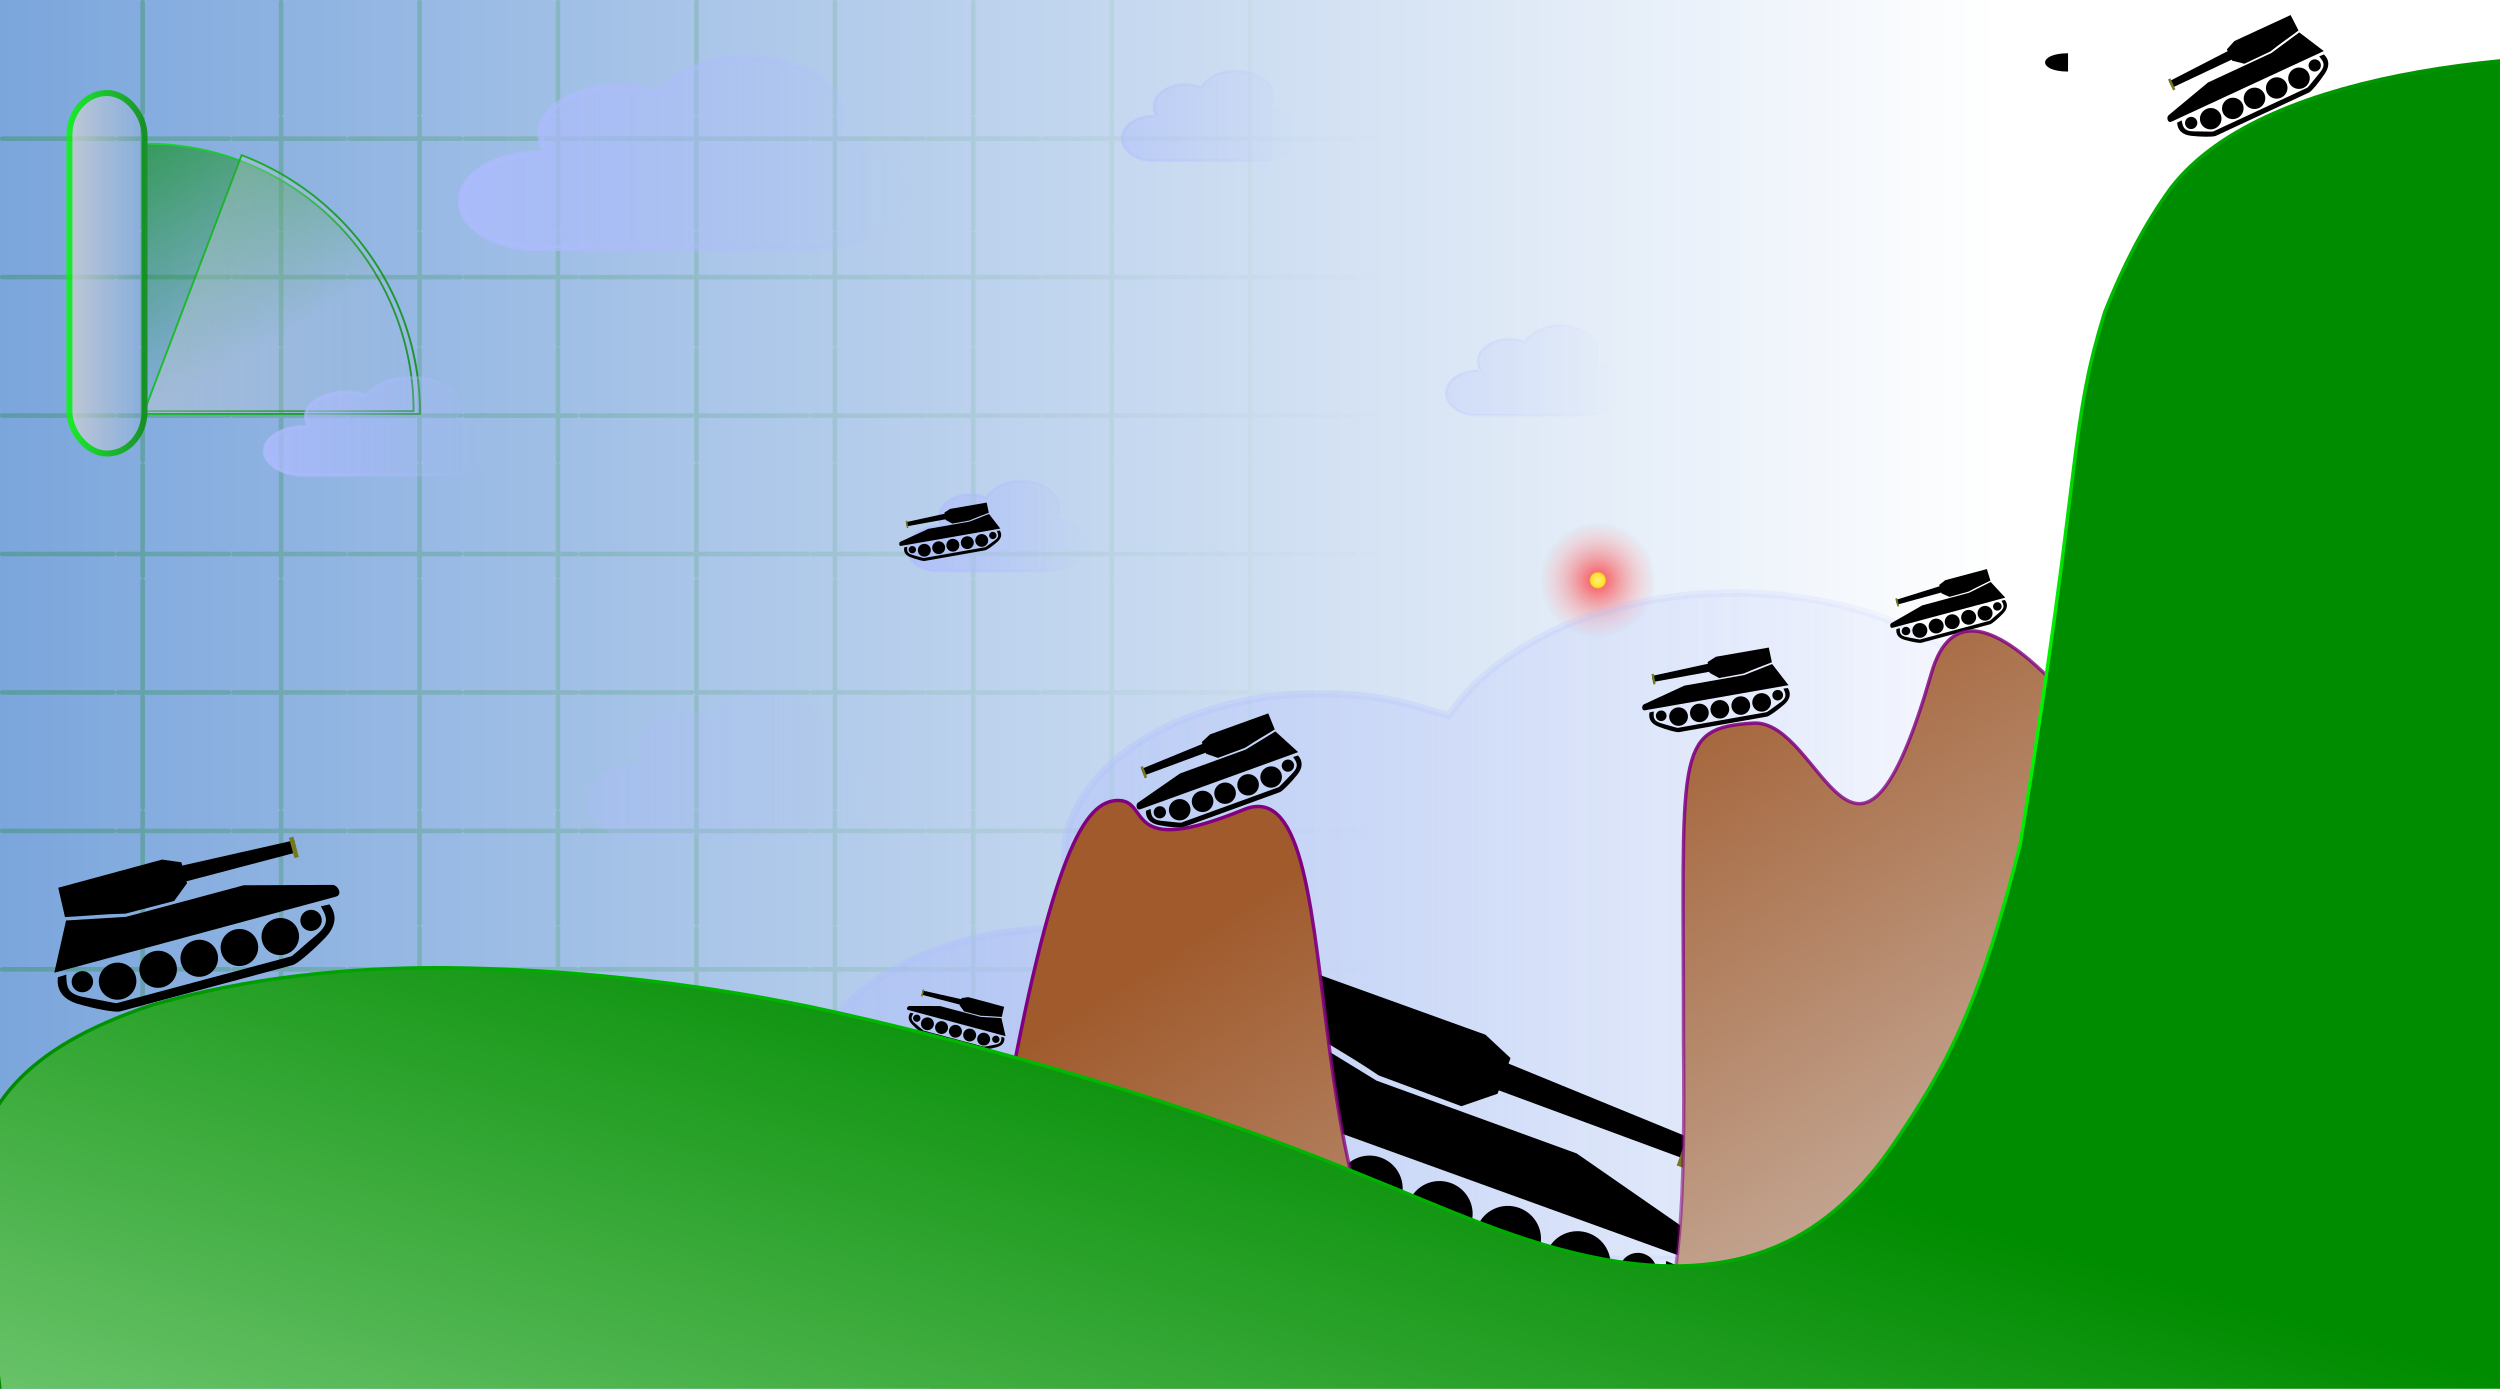 <?xml version="1.0" encoding="UTF-8" standalone="no"?>
<svg
   xmlns:osb="http://www.openswatchbook.org/uri/2009/osb"
   xmlns:dc="http://purl.org/dc/elements/1.1/"
   xmlns:cc="http://creativecommons.org/ns#"
   xmlns:rdf="http://www.w3.org/1999/02/22-rdf-syntax-ns#"
   xmlns:svg="http://www.w3.org/2000/svg"
   xmlns="http://www.w3.org/2000/svg"
   xmlns:xlink="http://www.w3.org/1999/xlink"
   xmlns:sodipodi="http://sodipodi.sourceforge.net/DTD/sodipodi-0.dtd"
   xmlns:inkscape="http://www.inkscape.org/namespaces/inkscape"
   width="1080"
   height="600"
   viewBox="0 0 1080 600"
   id="svg3434"
   version="1.1"
   inkscape:version="0.91 r13725"
   sodipodi:docname="01intro.svg"
   style="enable-background:new">
  <script
     xlink:href="assets/artillery.js"
     id="script3405" />
  <script
     xlink:href="assets/01intro.js"
     id="script5633" />
  <defs
     id="defs3436">
    <linearGradient
       inkscape:collect="always"
       id="skyGradient">
      <stop
         style="stop-color:#7ba6dc;stop-opacity:1;"
         offset="0"
         id="stop7192" />
      <stop
         style="stop-color:#ffffff;stop-opacity:1"
         offset="0.8"
         id="stop7194" />
    </linearGradient>
    <clipPath
       id="arc-90">
      <rect
         x="120"
         y="60"
         width="220"
         height="240"
         id="rect4031" />
    </clipPath>
    <linearGradient
       inkscape:collect="always"
       id="linearGradient9866">
      <stop
         style="stop-color:#d1d1d1;stop-opacity:1;"
         offset="0"
         id="stop9868" />
      <stop
         style="stop-color:#d1d1d1;stop-opacity:0;"
         offset="1"
         id="stop9870" />
    </linearGradient>
    <linearGradient
       id="linearGradient7074"
       osb:paint="solid">
      <stop
         style="stop-color:#003eff;stop-opacity:1;"
         offset="0"
         id="stop7076" />
    </linearGradient>
    <linearGradient
       inkscape:collect="always"
       id="linearGradient5180">
      <stop
         style="stop-color:#008d00;stop-opacity:1;"
         offset="0"
         id="stop5182" />
      <stop
         style="stop-color:#008d00;stop-opacity:0;"
         offset="1"
         id="stop5184" />
    </linearGradient>
    <marker
       inkscape:stockid="Arrow1Lend"
       orient="auto"
       refY="0.0"
       refX="0.0"
       id="marker4688"
       style="overflow:visible;"
       inkscape:isstock="true">
      <path
         id="path4268"
         d="M 0.0,0.0 L 5.0,-5.0 L -12.5,0.0 L 5.0,5.0 L 0.0,0.0 z "
         style="fill-rule:evenodd;stroke:#1a1a1a;stroke-width:1pt;stroke-opacity:1;fill:#1a1a1a;fill-opacity:1"
         transform="scale(0.8) rotate(180) translate(12.5,0)" />
    </marker>
    <marker
       inkscape:stockid="Arrow1Lstart"
       orient="auto"
       refY="0.0"
       refX="0.0"
       id="marker4521"
       style="overflow:visible"
       inkscape:isstock="true">
      <path
         id="path4265"
         d="M 0.0,0.0 L 5.0,-5.0 L -12.5,0.0 L 5.0,5.0 L 0.0,0.0 z "
         style="fill-rule:evenodd;stroke:#1a1a1a;stroke-width:1pt;stroke-opacity:1;fill:#1a1a1a;fill-opacity:1"
         transform="scale(0.8) translate(12.5,0)" />
    </marker>
    <linearGradient
       inkscape:collect="always"
       id="blastGradient"
       gradientUnits="userSpaceOnUse">
      <stop
         style="stop-color:#ffee7a;stop-opacity:1;"
         offset="0"
         id="stop5288" />
      <stop
         style="stop-color:#ffe326;stop-opacity:1"
         offset="0.123"
         id="stop5290" />
      <stop
         style="stop-color:#ff1f1f;stop-opacity:0.6"
         offset="0.156"
         id="stop5292" />
      <stop
         style="stop-color:#ffAAAA;stop-opacity:0.2"
         offset="0.857"
         id="stop5294" />
      <stop
         style="stop-color:#AAAAAA;stop-opacity:0"
         offset="1"
         id="stop5296" />
    </linearGradient>
    <marker
       style="overflow:visible"
       id="DistanceEnd"
       refX="0.0"
       refY="0.0"
       orient="auto"
       inkscape:stockid="DistanceEnd"
       inkscape:isstock="true">
      <g
         id="g2301"
         style="stroke:#1a1a1a;stroke-opacity:1;fill:#1a1a1a;fill-opacity:1">
        <path
           style="fill:#1a1a1a;stroke:#1a1a1a;stroke-width:1.15;stroke-linecap:square;stroke-opacity:1;fill-opacity:1"
           d="M 0,0 L -2,0"
           id="path2316" />
        <path
           style="fill:#1a1a1a;fill-rule:evenodd;stroke:#1a1a1a;stroke-opacity:1;fill-opacity:1"
           d="M 0,0 L -13,4 L -9,0 -13,-4 L 0,0 z "
           id="path2312" />
        <path
           style="fill:#1a1a1a;stroke:#1a1a1a;stroke-width:1;stroke-linecap:square;stroke-opacity:1;fill-opacity:1"
           d="M 0,-4 L 0,40"
           id="path2314" />
      </g>
    </marker>
    <marker
       inkscape:stockid="Arrow1Sstart"
       orient="auto"
       refY="0.0"
       refX="0.0"
       id="marker4653"
       style="overflow:visible"
       inkscape:isstock="true">
      <path
         id="path4655"
         d="M 0.0,0.0 L 5.0,-5.0 L -12.5,0.0 L 5.0,5.0 L 0.0,0.0 z "
         style="fill-rule:evenodd;stroke:#1a1a1a;stroke-width:1pt;stroke-opacity:1;fill:#1a1a1a;fill-opacity:1"
         transform="scale(0.2) translate(6,0)" />
    </marker>
    <marker
       inkscape:stockid="Arrow1Send"
       orient="auto"
       refY="0.0"
       refX="0.0"
       id="Arrow1Send"
       style="overflow:visible;"
       inkscape:isstock="true">
      <path
         id="path4328"
         d="M 0.0,0.0 L 5.0,-5.0 L -12.5,0.0 L 5.0,5.0 L 0.0,0.0 z "
         style="fill-rule:evenodd;stroke:#1a1a1a;stroke-width:1pt;stroke-opacity:1;fill:#1a1a1a;fill-opacity:1"
         transform="scale(0.2) rotate(180) translate(6,0)" />
    </marker>
    <marker
       inkscape:stockid="Arrow1Sstart"
       orient="auto"
       refY="0.0"
       refX="0.0"
       id="Arrow1Sstart"
       style="overflow:visible"
       inkscape:isstock="true">
      <path
         id="path4325"
         d="M 0.0,0.0 L 5.0,-5.0 L -12.5,0.0 L 5.0,5.0 L 0.0,0.0 z "
         style="fill-rule:evenodd;stroke:#1a1a1a;stroke-width:1pt;stroke-opacity:1;fill:#1a1a1a;fill-opacity:1"
         transform="scale(0.2) translate(6,0)" />
    </marker>
    <marker
       inkscape:stockid="Arrow1Mend"
       orient="auto"
       refY="0.0"
       refX="0.0"
       id="Arrow1Mend"
       style="overflow:visible;"
       inkscape:isstock="true">
      <path
         id="path4322"
         d="M 0.0,0.0 L 5.0,-5.0 L -12.5,0.0 L 5.0,5.0 L 0.0,0.0 z "
         style="fill-rule:evenodd;stroke:#1a1a1a;stroke-width:1pt;stroke-opacity:1;fill:#1a1a1a;fill-opacity:1"
         transform="scale(0.4) rotate(180) translate(10,0)" />
    </marker>
    <marker
       inkscape:stockid="Arrow1Mstart"
       orient="auto"
       refY="0.0"
       refX="0.0"
       id="Arrow1Mstart"
       style="overflow:visible"
       inkscape:isstock="true">
      <path
         id="path4319"
         d="M 0.0,0.0 L 5.0,-5.0 L -12.5,0.0 L 5.0,5.0 L 0.0,0.0 z "
         style="fill-rule:evenodd;stroke:#1a1a1a;stroke-width:1pt;stroke-opacity:1;fill:#1a1a1a;fill-opacity:1"
         transform="scale(0.4) translate(10,0)" />
    </marker>
    <marker
       inkscape:stockid="Arrow1Lend"
       orient="auto"
       refY="0.0"
       refX="0.0"
       id="Arrow1Lend"
       style="overflow:visible;"
       inkscape:isstock="true">
      <path
         id="path4316"
         d="M 0.0,0.0 L 5.0,-5.0 L -12.5,0.0 L 5.0,5.0 L 0.0,0.0 z "
         style="fill-rule:evenodd;stroke:#1a1a1a;stroke-width:1pt;stroke-opacity:1;fill:#1a1a1a;fill-opacity:1"
         transform="scale(0.8) rotate(180) translate(12.5,0)" />
    </marker>
    <marker
       inkscape:stockid="Arrow1Lstart"
       orient="auto"
       refY="0.0"
       refX="0.0"
       id="Arrow1Lstart"
       style="overflow:visible"
       inkscape:isstock="true">
      <path
         id="path4313"
         d="M 0.0,0.0 L 5.0,-5.0 L -12.5,0.0 L 5.0,5.0 L 0.0,0.0 z "
         style="fill-rule:evenodd;stroke:#008800;stroke-width:1pt;stroke-opacity:1;fill:#008800;fill-opacity:1"
         transform="scale(0.8) translate(12.5,0)" />
    </marker>
    <style
       type="text/css"
       id="style4903">
          /** <![CDATA[ **/
          .arc20 .cannon-group {
            transform: rotate(-20deg);
          }
          .tank-fog {
            opacity:0.3;
          }
          .tank-cloud {
            opacity:0.15;
          }
		/** ]]> **/
    </style>
    <filter
       id="dropShadow"
       x="0"
       y="0"
       width="2"
       height="2">
      <feOffset
         result="offOut"
         in="SourceGraphic"
         dx="3"
         dy="0"
         id="feOffset5225" />
      <feColorMatrix
         result="matrixOut"
         in="offOut"
         type="matrix"
         values="0.2 0 0 0 0 0 0.2 0 0 0 0 0 0.2 0 0 0 0 0 1 0"
         id="feColorMatrix5227" />
      <feGaussianBlur
         result="blurOut"
         in="matrixOut"
         stdDeviation="2"
         id="feGaussianBlur5229" />
      <feBlend
         in="SourceGraphic"
         in2="blurOut"
         mode="normal"
         id="feBlend5231" />
    </filter>
    <linearGradient
       inkscape:collect="always"
       id="linearGradient10802">
      <stop
         style="stop-color:#aebbff;stop-opacity:1;"
         offset="0"
         id="stop10804" />
      <stop
         style="stop-color:#aebbff;stop-opacity:0;"
         offset="1"
         id="stop10806" />
    </linearGradient>
    <linearGradient
       inkscape:collect="always"
       id="hill1-gradient">
      <stop
         style="stop-color:#008c00;stop-opacity:1;"
         offset="0"
         id="stop4170" />
      <stop
         style="stop-color:#ddffdd;stop-opacity:1;"
         offset="1"
         id="stop4172" />
    </linearGradient>
    <linearGradient
       inkscape:collect="always"
       id="hill2-gradient">
      <stop
         style="stop-color:#a05a2c;stop-opacity:1;"
         offset="0"
         id="stop8143" />
      <stop
         style="stop-color:#DDD;stop-opacity:1;"
         offset="1"
         id="stop8145" />
    </linearGradient>
    <linearGradient
       inkscape:collect="always"
       id="linearGradient8133">
      <stop
         style="stop-color:#800080;stop-opacity:1;"
         offset="0"
         id="stop8135" />
      <stop
         style="stop-color:#800080;stop-opacity:0;"
         offset="1"
         id="stop8137" />
    </linearGradient>
    <linearGradient
       id="linearGradient5715"
       osb:paint="solid">
      <stop
         style="stop-color:#000000;stop-opacity:1;"
         offset="0"
         id="stop5717" />
    </linearGradient>
    <linearGradient
       id="linearGradient5705"
       osb:paint="gradient">
      <stop
         style="stop-color:#000000;stop-opacity:1;"
         offset="0"
         id="stop5707" />
      <stop
         style="stop-color:#000000;stop-opacity:0;"
         offset="1"
         id="stop5709" />
    </linearGradient>
    <linearGradient
       inkscape:collect="always"
       id="hill1-border">
      <stop
         style="stop-color:#00ff00;stop-opacity:1;"
         offset="0"
         id="stop6716" />
      <stop
         style="stop-color:#008800;stop-opacity:1;"
         offset="1"
         id="stop6718" />
    </linearGradient>
    <linearGradient
       inkscape:collect="always"
       xlink:href="#linearGradient8133"
       id="linearGradient8139"
       x1="607.207"
       y1="214.728"
       x2="851.095"
       y2="596.157"
       gradientUnits="userSpaceOnUse"
       gradientTransform="translate(0,128)" />
    <linearGradient
       inkscape:collect="always"
       xlink:href="#hill2-gradient"
       id="linearGradient8147"
       x1="607.207"
       y1="214.728"
       x2="851.095"
       y2="596.157"
       gradientUnits="userSpaceOnUse"
       gradientTransform="translate(0,128)" />
    <linearGradient
       inkscape:collect="always"
       xlink:href="#hill1-gradient"
       id="linearGradient4174"
       x1="658.065"
       y1="344.86"
       x2="473.438"
       y2="971.53"
       gradientUnits="userSpaceOnUse"
       gradientTransform="translate(2,128)" />
    <radialGradient
       inkscape:collect="always"
       xlink:href="#hill1-border"
       id="radialGradient10125"
       cx="798.483"
       cy="182"
       fx="798.483"
       fy="182"
       r="938.177"
       gradientTransform="matrix(1,0,0,0.346,2,246.975)"
       gradientUnits="userSpaceOnUse" />
    <linearGradient
       inkscape:collect="always"
       xlink:href="#linearGradient10802"
       id="linearGradient10812"
       x1="301.668"
       y1="197.699"
       x2="379.355"
       y2="197.699"
       gradientUnits="userSpaceOnUse"
       gradientTransform="matrix(2.407,0,0,2.031,-649.664,-101.562)" />
    <linearGradient
       inkscape:collect="always"
       xlink:href="#linearGradient10802"
       id="linearGradient10816"
       x1="301.668"
       y1="197.699"
       x2="379.355"
       y2="197.699"
       gradientUnits="userSpaceOnUse"
       gradientTransform="matrix(2.407,0,0,2.031,-649.664,-101.562)" />
    <linearGradient
       inkscape:collect="always"
       xlink:href="#linearGradient10802"
       id="linearGradient10812-6"
       x1="301.668"
       y1="197.699"
       x2="379.355"
       y2="197.699"
       gradientUnits="userSpaceOnUse"
       gradientTransform="matrix(8.135,0,0,7.417,-2113.421,-1066.156)" />
    <linearGradient
       inkscape:collect="always"
       xlink:href="#linearGradient10802"
       id="linearGradient10816-4"
       x1="301.668"
       y1="197.699"
       x2="379.355"
       y2="197.699"
       gradientUnits="userSpaceOnUse"
       gradientTransform="matrix(8.135,0,0,7.417,-2113.421,-1066.156)" />
    <linearGradient
       inkscape:collect="always"
       xlink:href="#linearGradient10802"
       id="linearGradient10812-9"
       x1="301.668"
       y1="197.699"
       x2="379.355"
       y2="197.699"
       gradientUnits="userSpaceOnUse"
       gradientTransform="matrix(1.024,0,0,1.074,240.221,-313.646)" />
    <linearGradient
       inkscape:collect="always"
       xlink:href="#linearGradient10802"
       id="linearGradient10816-3"
       x1="301.668"
       y1="197.699"
       x2="379.355"
       y2="197.699"
       gradientUnits="userSpaceOnUse"
       gradientTransform="matrix(1.024,0,0,1.074,240.221,-313.646)" />
    <linearGradient
       inkscape:collect="always"
       xlink:href="#linearGradient10802"
       id="linearGradient10812-7"
       x1="301.668"
       y1="197.699"
       x2="379.355"
       y2="197.699"
       gradientUnits="userSpaceOnUse"
       gradientTransform="translate(319.495,-37.7)" />
    <linearGradient
       inkscape:collect="always"
       xlink:href="#linearGradient10802"
       id="linearGradient10816-2"
       x1="301.668"
       y1="197.699"
       x2="379.355"
       y2="197.699"
       gradientUnits="userSpaceOnUse"
       gradientTransform="translate(319.495,-37.7)" />
    <linearGradient
       inkscape:collect="always"
       xlink:href="#linearGradient10802"
       id="linearGradient10812-7-7"
       x1="301.668"
       y1="197.699"
       x2="379.355"
       y2="197.699"
       gradientUnits="userSpaceOnUse"
       gradientTransform="translate(86.783,-98.445)" />
    <linearGradient
       inkscape:collect="always"
       xlink:href="#linearGradient10802"
       id="linearGradient10816-2-1"
       x1="301.668"
       y1="197.699"
       x2="379.355"
       y2="197.699"
       gradientUnits="userSpaceOnUse"
       gradientTransform="translate(86.783,-98.445)" />
    <radialGradient
       inkscape:collect="always"
       xlink:href="#blastGradient"
       id="radialBlastGradient"
       gradientUnits="userSpaceOnUse"
       cx="0"
       cy="0"
       fx="0"
       fy="0"
       r="12.5" />
    <linearGradient
       inkscape:collect="always"
       xlink:href="#linearGradient5180"
       id="linearGradient5186"
       x1="130.417"
       y1="389.394"
       x2="1415.366"
       y2="381.463"
       gradientUnits="userSpaceOnUse"
       gradientTransform="translate(-235.366,-341.463)" />
    <linearGradient
       id="linearGradient10144"
       inkscape:collect="always">
      <stop
         id="stop10146"
         offset="0"
         style="stop-color:#008000;stop-opacity:1;" />
      <stop
         id="stop10148"
         offset="1"
         style="stop-color:#008000;stop-opacity:0;" />
    </linearGradient>
    <marker
       inkscape:isstock="true"
       style="overflow:visible"
       id="marker8588"
       refX="0.0"
       refY="0.0"
       orient="auto"
       inkscape:stockid="Arrow1Lstart">
      <path
         transform="scale(0.8) translate(12.5,0)"
         style="fill-rule:evenodd;stroke:#008800;stroke-width:1pt;stroke-opacity:1;fill:#008800;fill-opacity:1"
         d="M 0.0,0.0 L 5.0,-5.0 L -12.5,0.0 L 5.0,5.0 L 0.0,0.0 z "
         id="path8332" />
    </marker>
    <marker
       inkscape:stockid="TriangleInS"
       orient="auto"
       refY="0.0"
       refX="0.0"
       id="marker6629"
       style="overflow:visible"
       inkscape:isstock="true">
      <path
         id="path6631"
         d="M 5.77,0.0 L -2.88,5.0 L -2.88,-5.0 L 5.77,0.0 z "
         style="fill-rule:evenodd;stroke:#008800;stroke-width:1pt;stroke-opacity:1;fill:#008800;fill-opacity:1"
         transform="scale(-0.2)" />
    </marker>
    <marker
       inkscape:stockid="Arrow2Lstart"
       orient="auto"
       refY="0.0"
       refX="0.0"
       id="marker6589"
       style="overflow:visible"
       inkscape:isstock="true">
      <path
         id="path6591"
         style="fill-rule:evenodd;stroke-width:0.625;stroke-linejoin:round;stroke:#008800;stroke-opacity:1;fill:#008800;fill-opacity:1"
         d="M 8.719,4.034 L -2.207,0.016 L 8.719,-4.002 C 6.973,-1.63 6.983,1.616 8.719,4.034 z "
         transform="scale(1.1) translate(1,0)" />
    </marker>
    <marker
       inkscape:stockid="TriangleOutS"
       orient="auto"
       refY="0.0"
       refX="0.0"
       id="marker6577"
       style="overflow:visible"
       inkscape:isstock="true">
      <path
         id="path6579"
         d="M 5.77,0.0 L -2.88,5.0 L -2.88,-5.0 L 5.77,0.0 z "
         style="fill-rule:evenodd;stroke:#008800;stroke-width:1pt;stroke-opacity:1;fill:#008800;fill-opacity:1"
         transform="scale(0.2)" />
    </marker>
    <marker
       inkscape:isstock="true"
       style="overflow:visible"
       id="StopS"
       refX="0.0"
       refY="0.0"
       orient="auto"
       inkscape:stockid="StopS">
      <path
         transform="scale(0.2)"
         style="fill:#008800;fill-opacity:1;fill-rule:evenodd;stroke:#008800;stroke-width:1pt;stroke-opacity:1"
         d="M 0.0,5.65 L 0.0,-5.65"
         id="path6356" />
    </marker>
    <marker
       inkscape:isstock="true"
       style="overflow:visible"
       id="marker6565"
       refX="0.0"
       refY="0.0"
       orient="auto"
       inkscape:stockid="EmptyDiamondSend">
      <path
         transform="scale(0.2) translate(-6,0)"
         style="fill-rule:evenodd;fill:#008800;stroke:#008800;stroke-width:1pt;stroke-opacity:1;fill-opacity:1"
         d="M 0,-7.071 L -7.071,0 L 0,7.071 L 7.071,0 L 0,-7.071 z "
         id="path6567" />
    </marker>
    <marker
       inkscape:isstock="true"
       style="overflow:visible"
       id="Tail"
       refX="0.0"
       refY="0.0"
       orient="auto"
       inkscape:stockid="Tail">
      <g
         style="stroke:#008800;stroke-opacity:1;fill:#008800;fill-opacity:1"
         transform="scale(-1.2)"
         id="g6217">
        <path
           style="fill:#008800;fill-rule:evenodd;stroke:#008800;stroke-width:0.8;stroke-linecap:round;stroke-opacity:1;fill-opacity:1"
           d="M -3.805,-3.959 L 0.544,0"
           id="path6219" />
        <path
           style="fill:#008800;fill-rule:evenodd;stroke:#008800;stroke-width:0.8;stroke-linecap:round;stroke-opacity:1;fill-opacity:1"
           d="M -1.287,-3.959 L 3.062,0"
           id="path6221" />
        <path
           style="fill:#008800;fill-rule:evenodd;stroke:#008800;stroke-width:0.8;stroke-linecap:round;stroke-opacity:1;fill-opacity:1"
           d="M 1.305,-3.959 L 5.654,0"
           id="path6223" />
        <path
           style="fill:#008800;fill-rule:evenodd;stroke:#008800;stroke-width:0.8;stroke-linecap:round;stroke-opacity:1;fill-opacity:1"
           d="M -3.805,4.178 L 0.544,0.22"
           id="path6225" />
        <path
           style="fill:#008800;fill-rule:evenodd;stroke:#008800;stroke-width:0.8;stroke-linecap:round;stroke-opacity:1;fill-opacity:1"
           d="M -1.287,4.178 L 3.062,0.22"
           id="path6227" />
        <path
           style="fill:#008800;fill-rule:evenodd;stroke:#008800;stroke-width:0.8;stroke-linecap:round;stroke-opacity:1;fill-opacity:1"
           d="M 1.305,4.178 L 5.654,0.22"
           id="path6229" />
      </g>
    </marker>
    <marker
       inkscape:isstock="true"
       style="overflow:visible"
       id="EmptyDiamondS"
       refX="0.0"
       refY="0.0"
       orient="auto"
       inkscape:stockid="EmptyDiamondS">
      <path
         transform="scale(0.2)"
         style="fill-rule:evenodd;fill:#008800;stroke:#008800;stroke-width:1pt;stroke-opacity:1;fill-opacity:1"
         d="M 0,-7.071 L -7.071,0 L 0,7.071 L 7.071,0 L 0,-7.071 z "
         id="path6293" />
    </marker>
    <marker
       inkscape:isstock="true"
       orient="auto"
       refY="0"
       refX="0"
       id="marker6539"
       inkscape:stockid="InfiniteLineEnd"
       style="overflow:visible">
      <g
         style="fill:#008800;stroke:#008800;stroke-opacity:1;fill-opacity:1"
         id="g6541">
        <circle
           style="stroke:#008800;stroke-opacity:1;fill:#008800;fill-opacity:1"
           cx="3"
           cy="0"
           r="0.8"
           id="circle6543" />
        <circle
           style="stroke:#008800;stroke-opacity:1;fill:#008800;fill-opacity:1"
           cx="6.5"
           cy="0"
           r="0.8"
           id="circle6545" />
        <circle
           style="stroke:#008800;stroke-opacity:1;fill:#008800;fill-opacity:1"
           cx="10"
           cy="0"
           r="0.8"
           id="circle6547" />
      </g>
    </marker>
    <marker
       inkscape:isstock="true"
       style="overflow:visible"
       id="marker6525"
       refX="0.0"
       refY="0.0"
       orient="auto"
       inkscape:stockid="Legs">
      <g
         style="stroke:#008800;stroke-opacity:1;fill:#008800;fill-opacity:1"
         transform="scale(-0.7)"
         id="g6527">
        <g
           style="stroke:#008800;stroke-opacity:1;fill:#008800;fill-opacity:1"
           transform="matrix(0,-1,-1,0,20.709,21.314)"
           id="g6529">
          <path
             style="fill:#008800;fill-opacity:1;fill-rule:evenodd;stroke:#008800;stroke-width:1pt;stroke-opacity:1"
             d="M 21.221,20.675 C 14.311,25.397 18.767,27.282 15.38,34.119"
             id="path6531" />
          <path
             style="fill:#008800;fill-opacity:1;fill-rule:evenodd;stroke:#008800;stroke-width:1pt;stroke-opacity:1"
             d="M 21.398,20.548 C 20.038,28.896 24.934,29.318 25.903,34.373"
             id="path6533" />
        </g>
        <path
           style="fill:#008800;fill-rule:evenodd;stroke-width:1pt;stroke:#008800;stroke-opacity:1;fill-opacity:1"
           d="M -14.09,-6.732 L -15.012,-2.688 L -11.049,-3.912 L -14.09,-6.732 z "
           id="path6535" />
        <path
           style="fill:#008800;fill-rule:evenodd;stroke-width:1pt;stroke:#008800;stroke-opacity:1;fill-opacity:1"
           d="M -15.216,4.557 L -13.342,8.256 L -11.075,4.784 L -15.216,4.557 z "
           id="path6537" />
      </g>
    </marker>
    <marker
       inkscape:isstock="true"
       style="overflow:visible"
       id="Scissors"
       refX="0.0"
       refY="0.0"
       orient="auto"
       inkscape:stockid="Scissors">
      <path
         style="fill:#008800;stroke:#008800;stroke-opacity:1;fill-opacity:1"
         d="M 9.09,-3.606 C 8.12,-4.777 6.37,-4.736 5.062,-4.233 L -3.15,-1.155 C -5.538,-2.462 -7.898,-2.087 -7.898,-2.724 C -7.898,-3.221 -7.442,-3.112 -7.51,-4.407 C -7.576,-5.65 -8.874,-6.57 -10.1,-6.488 C -11.328,-6.496 -12.6,-5.555 -12.611,-4.258 C -12.702,-2.952 -11.604,-1.739 -10.304,-1.653 C -8.782,-1.427 -6.086,-2.349 -4.821,-0.082 C -5.763,1.656 -7.435,1.661 -8.947,1.574 C -10.201,1.501 -11.709,1.861 -12.307,3.095 C -12.886,4.277 -12.318,5.959 -10.99,6.321 C -9.65,6.813 -7.81,6.191 -7.491,4.65 C -7.245,3.462 -8.086,2.904 -7.764,2.473 C -7.52,2.148 -5.973,2.336 -3.216,1.098 L 5.676,4.233 C 6.8,4.547 8.173,4.536 9.168,3.431 L -0.052,-0.054 L 9.09,-3.606 z M -9.218,-5.507 C -7.923,-4.784 -8.029,-2.823 -9.374,-2.443 C -10.591,-2.02 -12.145,-3.202 -11.758,-4.521 C -11.53,-5.603 -10.104,-6.001 -9.218,-5.507 z M -9.162,2.511 C -7.811,3.01 -8.04,5.295 -9.414,5.602 C -10.325,5.919 -11.627,5.464 -11.72,4.39 C -11.897,3.085 -10.363,1.906 -9.162,2.511 z "
         id="schere" />
    </marker>
    <marker
       inkscape:isstock="true"
       style="overflow:visible"
       id="CurvyCross"
       refX="0.0"
       refY="0.0"
       orient="auto"
       inkscape:stockid="CurvyCross">
      <g
         style="stroke:#008800;stroke-opacity:1;fill:#008800;fill-opacity:1"
         transform="scale(0.6)"
         id="g6371">
        <path
           style="fill:#008800;fill-rule:evenodd;stroke:#008800;stroke-width:1pt;stroke-opacity:1;fill-opacity:1"
           d="M 4.625,-5.046 C 1.865,-5.046 -0.375,-2.806 -0.375,-0.046 C -0.375,2.714 1.865,4.954 4.625,4.954"
           id="path6373" />
        <path
           style="fill:#008800;fill-rule:evenodd;stroke:#008800;stroke-width:1pt;stroke-opacity:1;fill-opacity:1"
           d="M -5.413,-5.046 C -2.653,-5.046 -0.413,-2.806 -0.413,-0.046 C -0.413,2.714 -2.653,4.954 -5.413,4.954"
           id="path6375" />
      </g>
    </marker>
    <marker
       inkscape:isstock="true"
       style="overflow:visible"
       id="CurveOut"
       refX="0.0"
       refY="0.0"
       orient="auto"
       inkscape:stockid="CurveOut">
      <path
         transform="scale(0.6)"
         style="fill:#008800;fill-rule:evenodd;stroke:#008800;stroke-width:1pt;stroke-opacity:1;fill-opacity:1"
         d="M -5.413,-5.046 C -2.653,-5.046 -0.413,-2.806 -0.413,-0.046 C -0.413,2.714 -2.653,4.954 -5.413,4.954"
         id="path6368" />
    </marker>
    <marker
       inkscape:isstock="true"
       orient="auto"
       refY="0"
       refX="0"
       id="marker6507"
       inkscape:stockid="InfiniteLineStart"
       style="overflow:visible">
      <g
         transform="translate(-13,0)"
         style="fill:#008800;stroke:#008800;stroke-opacity:1;fill-opacity:1"
         id="g6509">
        <circle
           style="stroke:#008800;stroke-opacity:1;fill:#008800;fill-opacity:1"
           cx="3"
           cy="0"
           r="0.8"
           id="circle6511" />
        <circle
           style="stroke:#008800;stroke-opacity:1;fill:#008800;fill-opacity:1"
           cx="6.5"
           cy="0"
           r="0.8"
           id="circle6513" />
        <circle
           style="stroke:#008800;stroke-opacity:1;fill:#008800;fill-opacity:1"
           cx="10"
           cy="0"
           r="0.8"
           id="circle6515" />
      </g>
    </marker>
    <marker
       inkscape:isstock="true"
       style="overflow:visible"
       id="marker6503"
       refX="0.0"
       refY="0.0"
       orient="auto"
       inkscape:stockid="EmptyTriangleInM">
      <path
         transform="scale(-0.4) translate(-4.5,0)"
         style="fill-rule:evenodd;fill:#008800;stroke:#008800;stroke-width:1pt;stroke-opacity:1;fill-opacity:1"
         d="M 5.77,0.0 L -2.88,5.0 L -2.88,-5.0 L 5.77,0.0 z "
         id="path6505" />
    </marker>
    <marker
       inkscape:isstock="true"
       style="overflow:visible"
       id="EmptyTriangleInL"
       refX="0.0"
       refY="0.0"
       orient="auto"
       inkscape:stockid="EmptyTriangleInL">
      <path
         transform="scale(-0.8) translate(-6,0)"
         style="fill-rule:evenodd;fill:#4f3c6a;stroke:#4f3c6a;stroke-width:1pt;stroke-opacity:1;fill-opacity:1"
         d="M 5.77,0.0 L -2.88,5.0 L -2.88,-5.0 L 5.77,0.0 z "
         id="path6332" />
    </marker>
    <marker
       inkscape:isstock="true"
       style="overflow:visible"
       id="TriangleOutS"
       refX="0.0"
       refY="0.0"
       orient="auto"
       inkscape:stockid="TriangleOutS">
      <path
         transform="scale(0.2)"
         style="fill-rule:evenodd;stroke:#4f3c6a;stroke-width:1pt;stroke-opacity:1;fill:#4f3c6a;fill-opacity:1"
         d="M 5.77,0.0 L -2.88,5.0 L -2.88,-5.0 L 5.77,0.0 z "
         id="path6329" />
    </marker>
    <marker
       inkscape:isstock="true"
       style="overflow:visible"
       id="TriangleOutM"
       refX="0.0"
       refY="0.0"
       orient="auto"
       inkscape:stockid="TriangleOutM">
      <path
         transform="scale(0.4)"
         style="fill-rule:evenodd;stroke:#4f3c6a;stroke-width:1pt;stroke-opacity:1;fill:#4f3c6a;fill-opacity:1"
         d="M 5.77,0.0 L -2.88,5.0 L -2.88,-5.0 L 5.77,0.0 z "
         id="path6326" />
    </marker>
    <marker
       inkscape:isstock="true"
       style="overflow:visible"
       id="TriangleOutL"
       refX="0.0"
       refY="0.0"
       orient="auto"
       inkscape:stockid="TriangleOutL">
      <path
         transform="scale(0.8)"
         style="fill-rule:evenodd;stroke:#4f3c6a;stroke-width:1pt;stroke-opacity:1;fill:#4f3c6a;fill-opacity:1"
         d="M 5.77,0.0 L -2.88,5.0 L -2.88,-5.0 L 5.77,0.0 z "
         id="path6323" />
    </marker>
    <marker
       inkscape:isstock="true"
       style="overflow:visible"
       id="TriangleInS"
       refX="0.0"
       refY="0.0"
       orient="auto"
       inkscape:stockid="TriangleInS">
      <path
         transform="scale(-0.2)"
         style="fill-rule:evenodd;stroke:#4f3c6a;stroke-width:1pt;stroke-opacity:1;fill:#4f3c6a;fill-opacity:1"
         d="M 5.77,0.0 L -2.88,5.0 L -2.88,-5.0 L 5.77,0.0 z "
         id="path6320" />
    </marker>
    <marker
       inkscape:isstock="true"
       style="overflow:visible"
       id="TriangleInM"
       refX="0.0"
       refY="0.0"
       orient="auto"
       inkscape:stockid="TriangleInM">
      <path
         transform="scale(-0.4)"
         style="fill-rule:evenodd;stroke:#4f3c6a;stroke-width:1pt;stroke-opacity:1;fill:#4f3c6a;fill-opacity:1"
         d="M 5.77,0.0 L -2.88,5.0 L -2.88,-5.0 L 5.77,0.0 z "
         id="path6317" />
    </marker>
    <marker
       inkscape:isstock="true"
       style="overflow:visible"
       id="marker6488"
       refX="0.0"
       refY="0.0"
       orient="auto"
       inkscape:stockid="TriangleInL">
      <path
         transform="scale(-0.8)"
         style="fill-rule:evenodd;stroke:#4f3c6a;stroke-width:1pt;stroke-opacity:1;fill:#4f3c6a;fill-opacity:1"
         d="M 5.77,0.0 L -2.88,5.0 L -2.88,-5.0 L 5.77,0.0 z "
         id="path6314" />
    </marker>
    <marker
       inkscape:isstock="true"
       orient="auto"
       refY="0"
       refX="0"
       id="marker6478"
       inkscape:stockid="InfiniteLineStart"
       style="overflow:visible">
      <g
         transform="translate(-13,0)"
         style="fill:#4f3c6a;stroke:#4f3c6a;stroke-opacity:1;fill-opacity:1"
         id="g6480">
        <circle
           style="stroke:#4f3c6a;stroke-opacity:1;fill:#4f3c6a;fill-opacity:1"
           cx="3"
           cy="0"
           r="0.8"
           id="circle6482" />
        <circle
           style="stroke:#4f3c6a;stroke-opacity:1;fill:#4f3c6a;fill-opacity:1"
           cx="6.5"
           cy="0"
           r="0.8"
           id="circle6484" />
        <circle
           style="stroke:#4f3c6a;stroke-opacity:1;fill:#4f3c6a;fill-opacity:1"
           cx="10"
           cy="0"
           r="0.8"
           id="circle6486" />
      </g>
    </marker>
    <marker
       inkscape:isstock="true"
       style="overflow:visible"
       orient="auto"
       refY="0"
       refX="0"
       id="marker6474"
       inkscape:stockid="RazorWire">
      <path
         d="M 0.023,-0.74 L 0.023,0.697 L -7.759,3.01 L 10.679,3.01 L 3.491,0.697 L 3.491,-0.74 L 10.741,-2.896 L -7.727,-2.896 L 0.023,-0.74 z "
         style="fill:#4f3c6a;fill-opacity:1;fill-rule:evenodd;stroke:#4f3c6a;stroke-width:0.1pt;stroke-opacity:1"
         transform="scale(0.8,0.8)"
         id="path6476" />
    </marker>
    <marker
       inkscape:isstock="true"
       orient="auto"
       refY="0"
       refX="0"
       id="InfiniteLineEnd"
       inkscape:stockid="InfiniteLineEnd"
       style="overflow:visible">
      <g
         style="fill:#4f3c6a;stroke:#4f3c6a;stroke-opacity:1;fill-opacity:1"
         id="g6416">
        <circle
           style="stroke:#4f3c6a;stroke-opacity:1;fill:#4f3c6a;fill-opacity:1"
           cx="3"
           cy="0"
           r="0.8"
           id="circle6418" />
        <circle
           style="stroke:#4f3c6a;stroke-opacity:1;fill:#4f3c6a;fill-opacity:1"
           cx="6.5"
           cy="0"
           r="0.8"
           id="circle6420" />
        <circle
           style="stroke:#4f3c6a;stroke-opacity:1;fill:#4f3c6a;fill-opacity:1"
           cx="10"
           cy="0"
           r="0.8"
           id="circle6422" />
      </g>
    </marker>
    <marker
       inkscape:isstock="true"
       orient="auto"
       refY="0"
       refX="0"
       id="InfiniteLineStart"
       inkscape:stockid="InfiniteLineStart"
       style="overflow:visible">
      <g
         transform="translate(-13,0)"
         style="fill:#4f3c6a;stroke:#4f3c6a;stroke-opacity:1;fill-opacity:1"
         id="g6425">
        <circle
           style="stroke:#4f3c6a;stroke-opacity:1;fill:#4f3c6a;fill-opacity:1"
           cx="3"
           cy="0"
           r="0.8"
           id="circle6427" />
        <circle
           style="stroke:#4f3c6a;stroke-opacity:1;fill:#4f3c6a;fill-opacity:1"
           cx="6.5"
           cy="0"
           r="0.8"
           id="circle6429" />
        <circle
           style="stroke:#4f3c6a;stroke-opacity:1;fill:#4f3c6a;fill-opacity:1"
           cx="10"
           cy="0"
           r="0.8"
           id="circle6431" />
      </g>
    </marker>
    <marker
       inkscape:isstock="true"
       style="overflow:visible"
       id="marker6460"
       refX="0.0"
       refY="0.0"
       orient="auto"
       inkscape:stockid="EmptyTriangleOutM">
      <path
         transform="scale(0.4) translate(-4.5,0)"
         style="fill-rule:evenodd;fill:#ffffff;stroke:#4f3c6a;stroke-width:1pt;stroke-opacity:1"
         d="M 5.77,0.0 L -2.88,5.0 L -2.88,-5.0 L 5.77,0.0 z "
         id="path6462" />
    </marker>
    <marker
       inkscape:isstock="true"
       style="overflow:visible"
       id="EmptyTriangleOutL"
       refX="0.0"
       refY="0.0"
       orient="auto"
       inkscape:stockid="EmptyTriangleOutL">
      <path
         transform="scale(0.8) translate(-6,0)"
         style="fill-rule:evenodd;fill:#ffffff;stroke:#4f3c6a;stroke-width:1pt;stroke-opacity:1"
         d="M 5.77,0.0 L -2.88,5.0 L -2.88,-5.0 L 5.77,0.0 z "
         id="path6341" />
    </marker>
    <marker
       inkscape:isstock="true"
       style="overflow:visible"
       id="EmptyTriangleInS"
       refX="0.0"
       refY="0.0"
       orient="auto"
       inkscape:stockid="EmptyTriangleInS">
      <path
         transform="scale(-0.2) translate(-3.0,0)"
         style="fill-rule:evenodd;fill:#ffffff;stroke:#4f3c6a;stroke-width:1pt;stroke-opacity:1"
         d="M 5.77,0.0 L -2.88,5.0 L -2.88,-5.0 L 5.77,0.0 z "
         id="path6338" />
    </marker>
    <marker
       inkscape:isstock="true"
       style="overflow:visible"
       id="EmptyTriangleInM"
       refX="0.0"
       refY="0.0"
       orient="auto"
       inkscape:stockid="EmptyTriangleInM">
      <path
         transform="scale(-0.4) translate(-4.5,0)"
         style="fill-rule:evenodd;fill:#ffffff;stroke:#4f3c6a;stroke-width:1pt;stroke-opacity:1"
         d="M 5.77,0.0 L -2.88,5.0 L -2.88,-5.0 L 5.77,0.0 z "
         id="path6335" />
    </marker>
    <marker
       inkscape:isstock="true"
       style="overflow:visible"
       id="EmptyDiamondSend"
       refX="0.0"
       refY="0.0"
       orient="auto"
       inkscape:stockid="EmptyDiamondSend">
      <path
         transform="scale(0.2) translate(-6,0)"
         style="fill-rule:evenodd;fill:#ffffff;stroke:#4f3c6a;stroke-width:1pt;stroke-opacity:1"
         d="M 0,-7.071 L -7.071,0 L 0,7.071 L 7.071,0 L 0,-7.071 z "
         id="path6311" />
    </marker>
    <marker
       inkscape:isstock="true"
       style="overflow:visible"
       id="SemiCircleIn"
       refX="0.0"
       refY="0.0"
       orient="auto"
       inkscape:stockid="SemiCircleIn">
      <path
         transform="scale(0.6)"
         style="fill-rule:evenodd;stroke:#4f3c6a;stroke-width:1pt;stroke-opacity:1;fill:#4f3c6a;fill-opacity:1"
         d="M -0.375,-0.046 C -0.375,2.714 1.865,4.954 4.625,4.954 L 4.625,-5.046 C 1.865,-5.046 -0.375,-2.806 -0.375,-0.046 z "
         id="path6359" />
    </marker>
    <marker
       inkscape:isstock="true"
       style="overflow:visible"
       orient="auto"
       refY="0"
       refX="0"
       id="RazorWire"
       inkscape:stockid="RazorWire">
      <path
         d="M 0.023,-0.74 L 0.023,0.697 L -7.759,3.01 L 10.679,3.01 L 3.491,0.697 L 3.491,-0.74 L 10.741,-2.896 L -7.727,-2.896 L 0.023,-0.74 z "
         style="fill:#4f3c6a;fill-opacity:1;fill-rule:evenodd;stroke:#4f3c6a;stroke-width:0.1pt;stroke-opacity:1"
         transform="scale(0.8,0.8)"
         id="path6413" />
    </marker>
    <marker
       inkscape:isstock="true"
       style="overflow:visible"
       id="Legs"
       refX="0.0"
       refY="0.0"
       orient="auto"
       inkscape:stockid="Legs">
      <g
         style="stroke:#4f3c6a;stroke-opacity:1;fill:#4f3c6a;fill-opacity:1"
         transform="scale(-0.7)"
         id="g6380">
        <g
           style="stroke:#4f3c6a;stroke-opacity:1;fill:#4f3c6a;fill-opacity:1"
           transform="matrix(0,-1,-1,0,20.709,21.314)"
           id="g6382">
          <path
             style="fill:#4f3c6a;fill-opacity:1;fill-rule:evenodd;stroke:#4f3c6a;stroke-width:1pt;stroke-opacity:1"
             d="M 21.221,20.675 C 14.311,25.397 18.767,27.282 15.38,34.119"
             id="path6384" />
          <path
             style="fill:#4f3c6a;fill-opacity:1;fill-rule:evenodd;stroke:#4f3c6a;stroke-width:1pt;stroke-opacity:1"
             d="M 21.398,20.548 C 20.038,28.896 24.934,29.318 25.903,34.373"
             id="path6386" />
        </g>
        <path
           style="fill:#4f3c6a;fill-rule:evenodd;stroke-width:1pt;stroke:#4f3c6a;stroke-opacity:1;fill-opacity:1"
           d="M -14.09,-6.732 L -15.012,-2.688 L -11.049,-3.912 L -14.09,-6.732 z "
           id="path6388" />
        <path
           style="fill:#4f3c6a;fill-rule:evenodd;stroke-width:1pt;stroke:#4f3c6a;stroke-opacity:1;fill-opacity:1"
           d="M -15.216,4.557 L -13.342,8.256 L -11.075,4.784 L -15.216,4.557 z "
           id="path6390" />
      </g>
    </marker>
    <marker
       inkscape:isstock="true"
       style="overflow:visible"
       id="EmptyTriangleOutM"
       refX="0.0"
       refY="0.0"
       orient="auto"
       inkscape:stockid="EmptyTriangleOutM">
      <path
         transform="scale(0.4) translate(-4.5,0)"
         style="fill-rule:evenodd;fill:#ffffff;stroke:#4f3c6a;stroke-width:1pt;stroke-opacity:1"
         d="M 5.77,0.0 L -2.88,5.0 L -2.88,-5.0 L 5.77,0.0 z "
         id="path6344" />
    </marker>
    <marker
       inkscape:isstock="true"
       style="overflow:visible"
       id="Arrow2Sstart"
       refX="0.0"
       refY="0.0"
       orient="auto"
       inkscape:stockid="Arrow2Sstart">
      <path
         transform="scale(0.3) translate(-2.3,0)"
         d="M 8.719,4.034 L -2.207,0.016 L 8.719,-4.002 C 6.973,-1.63 6.983,1.616 8.719,4.034 z "
         style="fill-rule:evenodd;stroke-width:0.625;stroke-linejoin:round;stroke:#4f3c6a;stroke-opacity:1;fill:#4f3c6a;fill-opacity:1"
         id="path6211" />
    </marker>
    <linearGradient
       id="enabled"
       inkscape:collect="always">
      <stop
         id="stop8911"
         offset="0"
         style="stop-color:#800000;stop-opacity:1;" />
      <stop
         id="stop8913"
         offset="1"
         style="stop-color:#800000;stop-opacity:0;" />
    </linearGradient>
    <linearGradient
       id="linearGradient7351"
       inkscape:collect="always">
      <stop
         id="stop7353"
         offset="0"
         style="stop-color:#93c599;stop-opacity:1;" />
      <stop
         id="stop7355"
         offset="1"
         style="stop-color:#93c599;stop-opacity:0;" />
    </linearGradient>
    <linearGradient
       id="linearGradient7237"
       inkscape:collect="always">
      <stop
         id="stop7239"
         offset="0"
         style="stop-color:#1a1a1a;stop-opacity:1;" />
      <stop
         id="stop7241"
         offset="1"
         style="stop-color:#1a1a1a;stop-opacity:0;" />
    </linearGradient>
    <marker
       inkscape:isstock="true"
       style="overflow:visible"
       id="TriangleInL"
       refX="0.0"
       refY="0.0"
       orient="auto"
       inkscape:stockid="TriangleInL">
      <path
         transform="scale(-0.8)"
         style="fill-rule:evenodd;stroke:#4f3c6a;stroke-width:1pt;stroke-opacity:1;fill:#4f3c6a;fill-opacity:1"
         d="M 5.77,0.0 L -2.88,5.0 L -2.88,-5.0 L 5.77,0.0 z "
         id="path4584" />
    </marker>
    <marker
       inkscape:isstock="true"
       style="overflow:visible;"
       id="marker11654"
       refX="0.0"
       refY="0.0"
       orient="auto"
       inkscape:stockid="Arrow1Lend">
      <path
         transform="scale(0.8) rotate(180) translate(12.5,0)"
         style="fill-rule:evenodd;stroke:#4f3c6a;stroke-width:1pt;stroke-opacity:1;fill:#4f3c6a;fill-opacity:1"
         d="M 0.0,0.0 L 5.0,-5.0 L -12.5,0.0 L 5.0,5.0 L 0.0,0.0 z "
         id="path11656" />
    </marker>
    <marker
       inkscape:isstock="true"
       style="overflow:visible;"
       id="marker6368"
       refX="0.0"
       refY="0.0"
       orient="auto"
       inkscape:stockid="Arrow1Lend">
      <path
         transform="scale(0.8) rotate(180) translate(12.5,0)"
         style="fill-rule:evenodd;stroke:#4f3c6a;stroke-width:1pt;stroke-opacity:1;fill:#4f3c6a;fill-opacity:1"
         d="M 0.0,0.0 L 5.0,-5.0 L -12.5,0.0 L 5.0,5.0 L 0.0,0.0 z "
         id="path6370" />
    </marker>
    <marker
       inkscape:isstock="true"
       style="overflow:visible;"
       id="marker4707"
       refX="0.0"
       refY="0.0"
       orient="auto"
       inkscape:stockid="Arrow1Lend">
      <path
         transform="scale(0.8) rotate(180) translate(12.5,0)"
         style="fill-rule:evenodd;stroke:#4f3c6a;stroke-width:1pt;stroke-opacity:1;fill:#4f3c6a;fill-opacity:1"
         d="M 0.0,0.0 L 5.0,-5.0 L -12.5,0.0 L 5.0,5.0 L 0.0,0.0 z "
         id="path4454" />
    </marker>
    <marker
       inkscape:isstock="true"
       style="overflow:visible"
       id="marker4736"
       refX="0.0"
       refY="0.0"
       orient="auto"
       inkscape:stockid="Arrow1Lstart">
      <path
         transform="scale(0.8) translate(12.5,0)"
         style="fill-rule:evenodd;stroke:#4f3c6a;stroke-width:1pt;stroke-opacity:1;fill:#4f3c6a;fill-opacity:1"
         d="M 0.0,0.0 L 5.0,-5.0 L -12.5,0.0 L 5.0,5.0 L 0.0,0.0 z "
         id="path4738" />
    </marker>
    <marker
       inkscape:isstock="true"
       style="overflow:visible;"
       id="marker4732"
       refX="0.0"
       refY="0.0"
       orient="auto"
       inkscape:stockid="Arrow1Lend">
      <path
         transform="scale(0.8) rotate(180) translate(12.5,0)"
         style="fill-rule:evenodd;stroke:#743cff;stroke-width:1pt;stroke-opacity:1;fill:#743cff;fill-opacity:1"
         d="M 0.0,0.0 L 5.0,-5.0 L -12.5,0.0 L 5.0,5.0 L 0.0,0.0 z "
         id="path4734" />
    </marker>
    <marker
       inkscape:isstock="true"
       style="overflow:visible"
       id="marker4728"
       refX="0.0"
       refY="0.0"
       orient="auto"
       inkscape:stockid="Arrow1Mstart">
      <path
         transform="scale(0.4) translate(10,0)"
         style="fill-rule:evenodd;stroke:#743cff;stroke-width:1pt;stroke-opacity:1;fill:#743cff;fill-opacity:1"
         d="M 0.0,0.0 L 5.0,-5.0 L -12.5,0.0 L 5.0,5.0 L 0.0,0.0 z "
         id="path4730" />
    </marker>
    <marker
       inkscape:isstock="true"
       style="overflow:visible;"
       id="marker4724"
       refX="0.0"
       refY="0.0"
       orient="auto"
       inkscape:stockid="Arrow1Mend">
      <path
         transform="scale(0.4) rotate(180) translate(10,0)"
         style="fill-rule:evenodd;stroke:#743cff;stroke-width:1pt;stroke-opacity:1;fill:#743cff;fill-opacity:1"
         d="M 0.0,0.0 L 5.0,-5.0 L -12.5,0.0 L 5.0,5.0 L 0.0,0.0 z "
         id="path4726" />
    </marker>
    <marker
       inkscape:isstock="true"
       style="overflow:visible"
       id="Arrow1Sstart-4"
       refX="0.0"
       refY="0.0"
       orient="auto"
       inkscape:stockid="Arrow1Sstart">
      <path
         transform="scale(0.2) translate(6,0)"
         style="fill-rule:evenodd;stroke:#743cff;stroke-width:1pt;stroke-opacity:1;fill:#743cff;fill-opacity:1"
         d="M 0.0,0.0 L 5.0,-5.0 L -12.5,0.0 L 5.0,5.0 L 0.0,0.0 z "
         id="path4468" />
    </marker>
    <marker
       inkscape:isstock="true"
       style="overflow:visible;"
       id="Arrow1Mend-0"
       refX="0.0"
       refY="0.0"
       orient="auto"
       inkscape:stockid="Arrow1Mend">
      <path
         transform="scale(0.4) rotate(180) translate(10,0)"
         style="fill-rule:evenodd;stroke:#743cff;stroke-width:1pt;stroke-opacity:1;fill:#743cff;fill-opacity:1"
         d="M 0.0,0.0 L 5.0,-5.0 L -12.5,0.0 L 5.0,5.0 L 0.0,0.0 z "
         id="path4465" />
    </marker>
    <marker
       inkscape:isstock="true"
       style="overflow:visible"
       id="Arrow1Mstart-6"
       refX="0.0"
       refY="0.0"
       orient="auto"
       inkscape:stockid="Arrow1Mstart">
      <path
         transform="scale(0.4) translate(10,0)"
         style="fill-rule:evenodd;stroke:#9bc200;stroke-width:1pt;stroke-opacity:1;fill:#9bc200;fill-opacity:1"
         d="M 0.0,0.0 L 5.0,-5.0 L -12.5,0.0 L 5.0,5.0 L 0.0,0.0 z "
         id="path4462" />
    </marker>
    <marker
       inkscape:isstock="true"
       style="overflow:visible;"
       id="marker4715"
       refX="0.0"
       refY="0.0"
       orient="auto"
       inkscape:stockid="Arrow1Lend">
      <path
         transform="scale(0.8) rotate(180) translate(12.5,0)"
         style="fill-rule:evenodd;stroke:#9bc200;stroke-width:1pt;stroke-opacity:1;fill:#9bc200;fill-opacity:1"
         d="M 0.0,0.0 L 5.0,-5.0 L -12.5,0.0 L 5.0,5.0 L 0.0,0.0 z "
         id="path4459" />
    </marker>
    <marker
       inkscape:isstock="true"
       style="overflow:visible"
       id="marker4712"
       refX="0.0"
       refY="0.0"
       orient="auto"
       inkscape:stockid="Arrow1Lstart">
      <path
         transform="scale(0.8) translate(12.5,0)"
         style="fill-rule:evenodd;stroke:#9bc200;stroke-width:1pt;stroke-opacity:1;fill:#9bc200;fill-opacity:1"
         d="M 0.0,0.0 L 5.0,-5.0 L -12.5,0.0 L 5.0,5.0 L 0.0,0.0 z "
         id="path4456" />
    </marker>
    <linearGradient
       osb:paint="solid"
       id="linearGradient4331">
      <stop
         id="stop4333"
         offset="0"
         style="stop-color:#800000;stop-opacity:1;" />
    </linearGradient>
    <marker
       inkscape:isstock="true"
       style="overflow:visible"
       id="marker7634"
       refX="0"
       refY="0"
       orient="auto"
       inkscape:stockid="Arrow1Lend">
      <path
         inkscape:connector-curvature="0"
         transform="matrix(-0.8,0,0,-0.8,-10,0)"
         style="fill-rule:evenodd;stroke:#9bc200;stroke-width:1pt;stroke-opacity:1;fill:#9bc200;fill-opacity:1"
         d="M 0,0 5,-5 -12.5,0 5,5 0,0 Z"
         id="path7636" />
    </marker>
    <marker
       inkscape:isstock="true"
       style="overflow:visible"
       id="Arrow1Lend-1"
       refX="0"
       refY="0"
       orient="auto"
       inkscape:stockid="Arrow1Lend">
      <path
         inkscape:connector-curvature="0"
         transform="matrix(-0.8,0,0,-0.8,-10,0)"
         style="fill-rule:evenodd;stroke:#9bc200;stroke-width:1pt;stroke-opacity:1;fill:#9bc200;fill-opacity:1"
         d="M 0,0 5,-5 -12.5,0 5,5 0,0 Z"
         id="path7359" />
    </marker>
    <marker
       inkscape:isstock="true"
       style="overflow:visible"
       id="Arrow1Lstart-5"
       refX="0"
       refY="0"
       orient="auto"
       inkscape:stockid="Arrow1Lstart">
      <path
         inkscape:connector-curvature="0"
         transform="matrix(0.8,0,0,0.8,10,0)"
         style="fill-rule:evenodd;stroke:#9bc200;stroke-width:1pt;stroke-opacity:1;fill:#9bc200;fill-opacity:1"
         d="M 0,0 5,-5 -12.5,0 5,5 0,0 Z"
         id="path7356" />
    </marker>
    <inkscape:perspective
       id="perspective3355"
       inkscape:persp3d-origin="150 : 100 : 1"
       inkscape:vp_z="-60 : 120 : 1"
       inkscape:vp_y="0 : 1000 : 0"
       inkscape:vp_x="100 : 100 : 1"
       sodipodi:type="inkscape:persp3d" />
    <radialGradient
       gradientTransform="matrix(5.887,0,0,5.887,-388.679,-2236.981)"
       gradientUnits="userSpaceOnUse"
       r="20"
       fy="380"
       fx="100"
       cy="380"
       cx="100"
       id="radialGradient7308"
       xlink:href="#enabled"
       inkscape:collect="always" />
    <linearGradient
       gradientTransform="matrix(5.887,0,0,5.887,-388.679,-2236.981)"
       gradientUnits="userSpaceOnUse"
       y2="380"
       x2="120"
       y1="380"
       x1="80"
       id="linearGradient7320"
       xlink:href="#enabled"
       inkscape:collect="always" />
    <radialGradient
       gradientTransform="matrix(5.485,-2.742,3.75,7.5,-1773.461,-2575.751)"
       gradientUnits="userSpaceOnUse"
       r="20"
       fy="380"
       fx="100"
       cy="380"
       cx="100"
       id="radialGradient7308-2"
       xlink:href="#enabled"
       inkscape:collect="always" />
    <linearGradient
       gradientTransform="matrix(6.132,0,0,6.132,-413.208,-2330.189)"
       gradientUnits="userSpaceOnUse"
       y2="380"
       x2="120"
       y1="367.769"
       x1="97.962"
       id="linearGradient7320-8"
       xlink:href="#enabled"
       inkscape:collect="always" />
    <linearGradient
       gradientTransform="matrix(5.363,0,0,5.363,-456.304,-1837.954)"
       gradientUnits="userSpaceOnUse"
       y2="404.462"
       x2="112.231"
       y1="380"
       x1="80"
       id="linearGradient7320-0"
       xlink:href="#enabled"
       inkscape:collect="always" />
    <linearGradient
       gradientUnits="userSpaceOnUse"
       y2="-5.5879354e-006"
       x2="314.34"
       y1="-5.5879354e-006"
       x1="85.66"
       id="linearGradient4740"
       xlink:href="#enabled"
       inkscape:collect="always"
       gradientTransform="matrix(0.875,0,0,0.875,-94.918,200)" />
    <linearGradient
       gradientUnits="userSpaceOnUse"
       y2="35.958"
       x2="129.894"
       y1="35.958"
       x1="-35.173"
       id="linearGradient7243"
       xlink:href="#linearGradient7237"
       inkscape:collect="always" />
    <linearGradient
       gradientUnits="userSpaceOnUse"
       y2="88.129"
       x2="239.351"
       y1="51.409"
       x1="10.638"
       id="linearGradient7277"
       xlink:href="#linearGradient7237"
       inkscape:collect="always" />
    <linearGradient
       gradientTransform="translate(-278.062,-39.881)"
       gradientUnits="userSpaceOnUse"
       y2="25"
       x2="-156.25"
       y1="56.25"
       x1="325"
       id="linearGradient7301"
       xlink:href="#linearGradient10144"
       inkscape:collect="always" />
    <linearGradient
       gradientTransform="translate(-278.062,-39.881)"
       gradientUnits="userSpaceOnUse"
       y2="-7.4505806e-007"
       x2="281.25"
       y1="43.75"
       x1="-112.5"
       id="linearGradient7357"
       xlink:href="#linearGradient7351"
       inkscape:collect="always" />
    <linearGradient
       gradientTransform="translate(-143.347,-26.185)"
       gradientUnits="userSpaceOnUse"
       y2="-86.528"
       x2="181.255"
       y1="-86.528"
       x1="-268.745"
       id="linearGradient4305"
       xlink:href="#linearGradient10144"
       inkscape:collect="always" />
    <linearGradient
       gradientUnits="userSpaceOnUse"
       y2="-200"
       x2="787.5"
       y1="62.5"
       x1="-37.5"
       id="linearGradient8915"
       xlink:href="#enabled"
       inkscape:collect="always" />
    <linearGradient
       gradientUnits="userSpaceOnUse"
       y2="-12.5"
       x2="-500"
       y1="-12.5"
       x1="162.5"
       id="linearGradient9027"
       xlink:href="#enabled"
       inkscape:collect="always" />
    <linearGradient
       gradientUnits="userSpaceOnUse"
       y2="75"
       x2="762.5"
       y1="-6.6757202e-006"
       x1="10"
       id="linearGradient9043"
       xlink:href="#enabled"
       inkscape:collect="always" />
    <linearGradient
       inkscape:collect="always"
       xlink:href="#linearGradient10144"
       id="linearGradient6694"
       x1="-0.634"
       y1="-9.9999997e-006"
       x2="400.634"
       y2="-9.9999997e-006"
       gradientUnits="userSpaceOnUse"
       gradientTransform="matrix(1.495,0,0,1.495,0.948,300)" />
    <pattern
       y="0"
       x="0"
       height="6"
       width="6"
       patternUnits="userSpaceOnUse"
       id="EMFhbasepattern" />
    <pattern
       y="0"
       x="0"
       height="6"
       width="6"
       patternUnits="userSpaceOnUse"
       id="EMFhbasepattern-0" />
    <linearGradient
       inkscape:collect="always"
       xlink:href="#enabled"
       id="linearGradient8673"
       x1="-565"
       y1="55"
       x2="-430"
       y2="100"
       gradientUnits="userSpaceOnUse"
       gradientTransform="matrix(1.271,0,0,1.343,545.673,39.763)" />
    <linearGradient
       inkscape:collect="always"
       xlink:href="#enabled"
       id="linearGradient8775"
       x1="-150"
       y1="575"
       x2="-70"
       y2="500"
       gradientUnits="userSpaceOnUse"
       gradientTransform="matrix(0.942,0,0.004,0.942,18.153,-421.878)" />
    <linearGradient
       inkscape:collect="always"
       xlink:href="#hill1-gradient"
       id="linearGradient8801"
       x1="104.5"
       y1="520.004"
       x2="319.942"
       y2="520"
       gradientUnits="userSpaceOnUse"
       gradientTransform="matrix(0.942,0,0.004,0.942,-222.023,-416.832)" />
    <radialGradient
       inkscape:collect="always"
       xlink:href="#hill1-gradient"
       id="radialGradient9716"
       cx="-512.023"
       cy="181.392"
       fx="-512.023"
       fy="181.392"
       r="70.868"
       gradientTransform="matrix(2.851,0.737,-0.053,0.197,1354.176,462.211)"
       gradientUnits="userSpaceOnUse" />
    <linearGradient
       inkscape:collect="always"
       xlink:href="#enabled"
       id="linearGradient9753"
       gradientUnits="userSpaceOnUse"
       gradientTransform="matrix(1.271,0,0,1.343,545.673,-20.237)"
       x1="-471.187"
       y1="57.5"
       x2="-430"
       y2="100" />
    <radialGradient
       inkscape:collect="always"
       xlink:href="#hill1-gradient"
       id="radialGradient9755"
       gradientUnits="userSpaceOnUse"
       gradientTransform="matrix(-1.552,-0.148,0.02,-0.203,-784.3,16.941)"
       cx="-469.298"
       cy="144.668"
       fx="-469.298"
       fy="144.668"
       r="70.868" />
    <filter
       id="dropShadow-8"
       x="0"
       y="0"
       width="2"
       height="2">
      <feOffset
         result="offOut"
         in="SourceGraphic"
         dx="3"
         dy="0"
         id="feOffset5225-6" />
      <feColorMatrix
         result="matrixOut"
         in="offOut"
         type="matrix"
         values="0.2 0 0 0 0 0 0.2 0 0 0 0 0 0.2 0 0 0 0 0 1 0"
         id="feColorMatrix5227-5" />
      <feGaussianBlur
         result="blurOut"
         in="matrixOut"
         stdDeviation="2"
         id="feGaussianBlur5229-1" />
      <feBlend
         in="SourceGraphic"
         in2="blurOut"
         mode="normal"
         id="feBlend5231-5" />
    </filter>
    <filter
       id="dropShadow-83"
       x="0"
       y="0"
       width="2"
       height="2">
      <feOffset
         result="offOut"
         in="SourceGraphic"
         dx="3"
         dy="0"
         id="feOffset5225-4" />
      <feColorMatrix
         result="matrixOut"
         in="offOut"
         type="matrix"
         values="0.2 0 0 0 0 0 0.2 0 0 0 0 0 0.2 0 0 0 0 0 1 0"
         id="feColorMatrix5227-1" />
      <feGaussianBlur
         result="blurOut"
         in="matrixOut"
         stdDeviation="2"
         id="feGaussianBlur5229-8" />
      <feBlend
         in="SourceGraphic"
         in2="blurOut"
         mode="normal"
         id="feBlend5231-9" />
    </filter>
    <linearGradient
       inkscape:collect="always"
       xlink:href="#hill1-border"
       id="linearGradient10443"
       x1="59"
       y1="510"
       x2="86"
       y2="510"
       gradientUnits="userSpaceOnUse"
       gradientTransform="matrix(2.163,0,0,2.163,-64.295,-905.198)" />
    <linearGradient
       inkscape:collect="always"
       xlink:href="#linearGradient9866"
       id="linearGradient10451"
       x1="59"
       y1="510"
       x2="86"
       y2="510"
       gradientUnits="userSpaceOnUse"
       gradientTransform="matrix(2.163,0,0,2.163,-64.295,-905.198)" />
    <linearGradient
       inkscape:collect="always"
       xlink:href="#linearGradient10802"
       id="linearGradient11975"
       x1="301.668"
       y1="197.699"
       x2="379.355"
       y2="197.699"
       gradientUnits="userSpaceOnUse"
       gradientTransform="matrix(2.407,0,0,2.031,-649.664,-101.562)" />
    <filter
       id="dropShadow-3"
       x="0"
       y="0"
       width="2"
       height="2">
      <feOffset
         result="offOut"
         in="SourceGraphic"
         dx="3"
         dy="0"
         id="feOffset5225-8" />
      <feColorMatrix
         result="matrixOut"
         in="offOut"
         type="matrix"
         values="0.2 0 0 0 0 0 0.2 0 0 0 0 0 0.2 0 0 0 0 0 1 0"
         id="feColorMatrix5227-3" />
      <feGaussianBlur
         result="blurOut"
         in="matrixOut"
         stdDeviation="2"
         id="feGaussianBlur5229-2" />
      <feBlend
         in="SourceGraphic"
         in2="blurOut"
         mode="normal"
         id="feBlend5231-2" />
    </filter>
    <linearGradient
       inkscape:collect="always"
       xlink:href="#linearGradient10802"
       id="linearGradient11983"
       gradientUnits="userSpaceOnUse"
       gradientTransform="matrix(2.407,0,0,2.031,-649.664,-101.562)"
       x1="301.668"
       y1="197.699"
       x2="379.355"
       y2="197.699" />
    <linearGradient
       inkscape:collect="always"
       xlink:href="#linearGradient10802"
       id="linearGradient11985"
       gradientUnits="userSpaceOnUse"
       gradientTransform="matrix(2.407,0,0,2.031,-649.664,-101.562)"
       x1="301.668"
       y1="197.699"
       x2="379.355"
       y2="197.699" />
    <linearGradient
       inkscape:collect="always"
       xlink:href="#linearGradient10802"
       id="linearGradient10812-7-4"
       x1="301.668"
       y1="197.699"
       x2="379.355"
       y2="197.699"
       gradientUnits="userSpaceOnUse"
       gradientTransform="translate(179.495,-147.7)" />
    <linearGradient
       inkscape:collect="always"
       xlink:href="#linearGradient10802"
       id="linearGradient10816-2-2"
       x1="301.668"
       y1="197.699"
       x2="379.355"
       y2="197.699"
       gradientUnits="userSpaceOnUse"
       gradientTransform="translate(179.495,-147.7)" />
    <linearGradient
       inkscape:collect="always"
       xlink:href="#linearGradient9866"
       id="linearGradient8913"
       x1="-465"
       y1="325"
       x2="-65"
       y2="325"
       gradientUnits="userSpaceOnUse"
       gradientTransform="translate(383.689,-25.689)" />
    <linearGradient
       inkscape:collect="always"
       xlink:href="#hill1-border"
       id="linearGradient8922"
       x1="-465"
       y1="325"
       x2="-65"
       y2="325"
       gradientUnits="userSpaceOnUse"
       gradientTransform="translate(383.689,-25.689)" />
    <linearGradient
       inkscape:collect="always"
       xlink:href="#linearGradient5180"
       id="linearGradient4992"
       gradientUnits="userSpaceOnUse"
       gradientTransform="matrix(0.683,0.683,-0.683,0.683,515.355,255.631)"
       x1="-488.601"
       y1="262.807"
       x2="-256.792"
       y2="323.809" />
    <linearGradient
       inkscape:collect="always"
       xlink:href="#hill1-border"
       id="linearGradient5474"
       gradientUnits="userSpaceOnUse"
       gradientTransform="matrix(0.683,0.683,-0.683,0.683,515.355,255.631)"
       x1="-488.601"
       y1="262.807"
       x2="-256.792"
       y2="323.809" />
    <linearGradient
       inkscape:collect="always"
       xlink:href="#skyGradient"
       id="linearGradient7196"
       x1="7.6293945e-006"
       y1="300"
       x2="1080"
       y2="300"
       gradientUnits="userSpaceOnUse" />
  </defs>
  <defs
     id="defs5172">
    <g
       class="tank"
       id="tank-template"
       style="display:inline">
      <path
         sodipodi:nodetypes="cccccccc"
         inkscape:connector-curvature="0"
         d="m -25.918,12.174 21.744,0.156 7.339,-5.947 0,-9.367 -7.776,-3.302 -46.453,0.13 -0.467,13.003 c 10.068,2.153 16.281,3 25.612,5.328 z"
         style="display:inline;overflow:visible;visibility:visible;fill:#000000;fill-opacity:1;fill-rule:nonzero;stroke:none;stroke-width:1.1;stroke-linecap:round;stroke-linejoin:miter;stroke-miterlimit:4;stroke-dasharray:none;stroke-dashoffset:0;stroke-opacity:1;marker:none;enable-background:new"
         id="path5534-1-2" />
      <path
         sodipodi:nodetypes="cccccccc"
         inkscape:connector-curvature="0"
         d="m 63.863,28.625 -126.071,0.222 10.751,-20.458 25.427,5.178 52.606,0 37.286,9.823 c 2.197,0.875 2.925,5.235 0,5.235 z"
         style="display:inline;overflow:visible;visibility:visible;fill:#000000;fill-opacity:1;fill-rule:nonzero;stroke:none;stroke-width:1.1;stroke-linecap:round;stroke-linejoin:miter;stroke-miterlimit:4;stroke-dasharray:none;stroke-dashoffset:0;stroke-opacity:1;marker:none;enable-background:new"
         id="path5536-3-0" />
      <path
         inkscape:connector-curvature="0"
         d="m 27.993,39.052 c 0,4.412 3.624,7.992 8.101,8.003 4.477,0.013 8.119,-3.551 8.142,-7.963 0.024,-4.412 -3.583,-8.01 -8.06,-8.043 -4.477,-0.035 -8.137,3.511 -8.182,7.923"
         style="fill:#000000;fill-opacity:1;stroke-width:1.1;stroke-miterlimit:4;stroke-dasharray:none;enable-background:new"
         id="path1874-3-0" />
      <path
         inkscape:connector-curvature="0"
         d="m 9.714,39.052 c 0,4.412 3.624,7.992 8.101,8.003 4.477,0.013 8.119,-3.551 8.142,-7.963 0.024,-4.412 -3.583,-8.01 -8.06,-8.043 -4.477,-0.035 -8.137,3.511 -8.182,7.923"
         style="fill:#000000;fill-opacity:1;fill-rule:evenodd;stroke:none;stroke-width:1.1;stroke-linecap:butt;stroke-linejoin:miter;stroke-miterlimit:4;stroke-dasharray:none;stroke-opacity:1;enable-background:new"
         id="path1876-2-7" />
      <path
         inkscape:connector-curvature="0"
         d="m -8.245,39.052 c 0,4.412 3.624,7.992 8.101,8.003 4.477,0.013 8.119,-3.551 8.142,-7.963 0.024,-4.412 -3.583,-8.01 -8.06,-8.043 -4.477,-0.035 -8.137,3.511 -8.182,7.923"
         style="fill:#000000;fill-opacity:1;fill-rule:evenodd;stroke:none;stroke-width:1.1;stroke-linecap:butt;stroke-linejoin:miter;stroke-miterlimit:4;stroke-dasharray:none;stroke-opacity:1;enable-background:new"
         id="path1880-3-8" />
      <path
         inkscape:connector-curvature="0"
         d="m -26.631,39.052 c 0,4.412 3.624,7.992 8.101,8.003 4.477,0.013 8.119,-3.551 8.142,-7.963 0.024,-4.412 -3.583,-8.01 -8.06,-8.043 -4.477,-0.035 -8.137,3.511 -8.182,7.923"
         style="fill:#000000;fill-opacity:1;fill-rule:evenodd;stroke:none;stroke-width:1.1;stroke-linecap:butt;stroke-linejoin:miter;stroke-miterlimit:4;stroke-dasharray:none;stroke-opacity:1;enable-background:new"
         id="path3511-3-1" />
      <path
         inkscape:connector-curvature="0"
         d="m -44.875,39.471 c 0,4.412 3.624,7.992 8.101,8.003 4.477,0.013 8.119,-3.551 8.142,-7.963 0.024,-4.412 -3.583,-8.01 -8.06,-8.043 -4.477,-0.031 -8.137,3.511 -8.182,7.923"
         style="fill:#000000;fill-opacity:1;fill-rule:evenodd;stroke:none;stroke-width:1.1;stroke-linecap:butt;stroke-linejoin:miter;stroke-miterlimit:4;stroke-dasharray:none;stroke-opacity:1;enable-background:new"
         id="path1884-2-2" />
      <path
         inkscape:connector-curvature="0"
         d="m -56.135,35.751 c 0,2.515 2.066,4.556 4.618,4.562 2.552,0.008 4.628,-2.024 4.641,-4.539 0.013,-2.515 -2.042,-4.566 -4.594,-4.585 -2.552,-0.021 -4.638,2.001 -4.664,4.516"
         style="fill:#000000;fill-opacity:1;fill-rule:evenodd;stroke:none;stroke-width:1.1;stroke-linecap:butt;stroke-linejoin:miter;stroke-miterlimit:4;stroke-dasharray:none;stroke-opacity:1;enable-background:new"
         id="path1886-6-2" />
      <path
         inkscape:connector-curvature="0"
         d="m 46.13,35.751 c 0,2.515 2.066,4.556 4.618,4.562 2.552,0.008 4.628,-2.024 4.641,-4.539 0.012,-2.515 -2.042,-4.566 -4.594,-4.585 -2.552,-0.021 -4.638,2.001 -4.664,4.516"
         style="fill:#000000;fill-opacity:1;fill-rule:evenodd;stroke:none;stroke-width:1.1;stroke-linecap:butt;stroke-linejoin:miter;stroke-miterlimit:4;stroke-dasharray:none;stroke-opacity:1;enable-background:new"
         id="path1888-4-9" />
      <g
         class="cannon-group"
         inkscape:groupmode="layer"
         inkscape:label="#cannon-group"
         style="display:inline"
         id="g4982">
        <path
           sodipodi:nodetypes="cccccc"
           inkscape:connector-curvature="0"
           d="m 52.646,0.442 -0.204,5.298 -52.772,-0.259 0.274,-7.145 52.701,2.105 z"
           style="display:inline;overflow:visible;visibility:visible;fill:#000000;fill-opacity:1;fill-rule:nonzero;stroke:none;stroke-width:1.1;stroke-linecap:round;stroke-linejoin:miter;stroke-miterlimit:4;stroke-dasharray:none;stroke-dashoffset:0;stroke-opacity:1;marker:none;enable-background:new"
           class="cannon"
           id="path4984" />
        <rect
           y="-1.165"
           x="50.793"
           id="rect4986"
           style="fill:#75791b;fill-opacity:1;stroke:#7a7a39;stroke-width:0;stroke-linecap:round;stroke-linejoin:round;stroke-miterlimit:4;stroke-dasharray:none;stroke-dashoffset:0;stroke-opacity:1;enable-background:new"
           class="cannon-tip"
           width="1.968"
           height="9.075" />
      </g>
      <path
         inkscape:label=""
         sodipodi:nodetypes="cccccsccsccscc"
         inkscape:connector-curvature="0"
         d="m 56.436,30.965 3.787,0.171 c 2.109,5.17 0.352,9.9 -5.445,13.402 -6.533,3.946 -14.382,7.746 -16.656,7.804 l -77.24,0.023 c -2.274,-0.059 -10.123,-3.858 -16.656,-7.804 -5.797,-3.502 -7.553,-8.244 -5.445,-13.414 l 3.787,-0.158 c -1.139,4.837 -2.123,8.102 4.974,11.414 5.809,2.711 11.949,5.938 12.906,6.134 l 78.106,-0.01 c 0.957,-0.196 7.085,-3.435 12.894,-6.146 7.097,-3.312 6.126,-6.577 4.987,-11.414 z"
         style="display:inline;overflow:visible;visibility:visible;fill:#000000;fill-opacity:1;fill-rule:nonzero;stroke:none;stroke-width:1.1;stroke-linecap:round;stroke-linejoin:miter;stroke-miterlimit:4;stroke-dasharray:none;stroke-dashoffset:0;stroke-opacity:1;marker:none;enable-background:new"
         class="wheel-chain"
         id="path4871-9" />
    </g>
    <g
       id="projectile-template">
      <path
         id="path5060"
         sodipodi:nodetypes="ccc"
         inkscape:connector-curvature="0"
         d="m 4.956,-3.956 0,7.913 c -13.217,0 -13.217,-7.913 0,-7.913 z"
         style="fill-opacity:1;fill-rule:evenodd;stroke-width:2.087px;stroke-linecap:butt;stroke-linejoin:miter;stroke-opacity:1;enable-background:new" />
    </g>
    <g
       class="nohit"
       id="explosion-template">
      <circle
         style="opacity:1;fill:url(#radialBlastGradient);fill-opacity:1;fill-rule:nonzero;stroke:none;stroke-width:2.5;stroke-linecap:butt;stroke-linejoin:miter;stroke-miterlimit:4;stroke-dasharray:5, 5;stroke-dashoffset:0;stroke-opacity:1"
         class="nohit fade"
         cx="0"
         cy="0"
         id="ellipse5436"
         r="12.5" />
    </g>
  </defs>
  <sodipodi:namedview
     id="base"
     pagecolor="#ffffff"
     bordercolor="#666666"
     borderopacity="1.0"
     inkscape:pageopacity="0.0"
     inkscape:pageshadow="2"
     inkscape:zoom="1.1596551"
     inkscape:cx="434.57448"
     inkscape:cy="361.4624"
     inkscape:document-units="px"
     inkscape:current-layer="g7198"
     showgrid="true"
     inkscape:window-width="1902"
     inkscape:window-height="958"
     inkscape:window-x="1"
     inkscape:window-y="1081"
     inkscape:window-maximized="1"
     units="px"
     showguides="false"
     inkscape:snap-center="true">
    <inkscape:grid
       type="xygrid"
       id="grid8078" />
  </sodipodi:namedview>
  <g
     inkscape:groupmode="layer"
     id="sky"
     inkscape:label="sky"
     style="display:inline">
    <rect
       style="opacity:1;fill:url(#linearGradient7196);fill-opacity:1;fill-rule:nonzero;stroke:none;stroke-width:8.448;stroke-linecap:butt;stroke-linejoin:bevel;stroke-miterlimit:4;stroke-dasharray:none;stroke-dashoffset:0;stroke-opacity:1"
       id="sky-background"
       class="nohit"
       width="1080"
       height="600"
       x="7.6293945e-006"
       y="-7.6293945e-006" />
    <path
       d="m 0.948,59.898 c 598.104,0 598.104,0 598.104,0 M 0.948,119.708 c 598.104,0 598.104,0 598.104,0 M 0.948,179.518 c 598.104,0 598.104,0 598.104,0 M 0.948,239.328 c 598.104,0 598.104,0 598.104,0 M 0.948,299.138 c 598.104,0 598.104,0 598.104,0 M 0.948,358.948 c 598.104,0 598.104,0 598.104,0 M 0.948,418.758 c 598.104,0 598.104,0 598.104,0 M 0.948,478.568 c 598.104,0 598.104,0 598.104,0 M 0.948,538.378 c 598.104,0 598.104,0 598.104,0 M 540.102,0.948 c 0,598.104 0,598.104 0,598.104 M 480.292,0.948 c 0,598.104 0,598.104 0,598.104 M 420.482,0.948 c 0,598.104 0,598.104 0,598.104 M 360.672,0.948 c 0,598.104 0,598.104 0,598.104 M 300.862,0.948 c 0,598.104 0,598.104 0,598.104 M 241.052,0.948 c 0,598.104 0,598.104 0,598.104 M 181.242,0.948 c 0,598.104 0,598.104 0,598.104 M 121.432,0.948 c 0,598.104 0,598.104 0,598.104 M 61.622,0.948 c 0,598.104 0,598.104 0,598.104"
       style="opacity:0.256;fill:none;fill-opacity:1;fill-rule:evenodd;stroke:url(#linearGradient6694);stroke-width:2;stroke-linecap:round;stroke-linejoin:round;stroke-miterlimit:4;stroke-dasharray:48, 2;stroke-dashoffset:0;stroke-opacity:1"
       id="grid"
       inkscape:connector-curvature="0" />
    <path
       style="display:inline;opacity:1;fill:url(#linearGradient8775);fill-opacity:1;fill-rule:evenodd;stroke:url(#linearGradient8801);stroke-width:1;stroke-linecap:round;stroke-linejoin:round;stroke-miterlimit:4;stroke-dasharray:none;stroke-opacity:1;filter:url(#dropShadow);enable-background:new"
       d="m -26.706,119.66 c 0,0 -0.389,-94.195 -94.584,-94.195 L -120.869,120.5"
       id="path8723"
       inkscape:connector-curvature="0"
       sodipodi:nodetypes="csc" />
    <path
       style="fill:none;fill-rule:evenodd;stroke:url(#linearGradient5186);stroke-width:4;stroke-linecap:square;stroke-linejoin:miter;stroke-miterlimit:4;stroke-dasharray:16, 8, 4, 8;stroke-dashoffset:0;stroke-opacity:1;opacity:0.474"
       d="m -3.702,-38.193 109.727,-46.668 109.727,-44.668 109.727,-42.668 109.727,-40.668 109.727,-38.668 109.727,-36.668 109.727,-34.668"
       id="cannon-projection"
       inkscape:connector-curvature="0"
       sodipodi:nodetypes="cc"
       inkscape:label="">
      <animate
         attributeName="stroke-dashoffset"
         begin="0s"
         from="100%"
         to="0%"
         dur="25s"
         fill="freeze"
         repeatCount="indefinite" />
    </path>
    <rect
       style="display:inline;opacity:0.843;fill:url(#linearGradient8673);fill-opacity:1;stroke:url(#radialGradient9716);stroke-width:1;stroke-linecap:butt;stroke-linejoin:round;stroke-miterlimit:4;stroke-dasharray:none;stroke-dashoffset:0;stroke-opacity:1;filter:url(#dropShadow);enable-background:new"
       id="rect-grav-y"
       width="140.735"
       height="27.899"
       x="-185.369"
       y="106.41"
       transform="matrix(-0.004,-1,1,0,-255.862,-50)"
       onclick="setGravAY"
       rx="12.705"
       ry="13.433" />
    <use
       xlink:href="#explosion-template"
       class="explosion nohit"
       id="explosion1"
       transform="matrix(2,0,0,2,690.262,250.67)"
       x="0"
       y="0"
       width="100%"
       height="100%"
       style="display:none" />
    <rect
       ry="13.433"
       rx="12.705"
       onclick="setGravAY"
       transform="matrix(-0.004,-1,1,0,-255.862,-50)"
       y="46.41"
       x="-185.369"
       height="27.899"
       width="140.735"
       id="rect9751"
       style="display:inline;opacity:0.843;fill:url(#linearGradient9753);fill-opacity:1;stroke:url(#radialGradient9755);stroke-width:1;stroke-linecap:butt;stroke-linejoin:round;stroke-miterlimit:4;stroke-dasharray:none;stroke-dashoffset:0;stroke-opacity:1;filter:url(#dropShadow);enable-background:new" />
    <path
       style="display:inline;opacity:0.66;fill:url(#linearGradient10812-6);fill-opacity:1;fill-rule:nonzero;stroke:url(#linearGradient10816-4);stroke-width:3.183;stroke-linecap:butt;stroke-linejoin:miter;stroke-miterlimit:4;stroke-dasharray:none;stroke-dashoffset:0;stroke-opacity:1;filter:url(#dropShadow);enable-background:new"
       d="m 437.52,543.884 c -7.666,-0.898 -24.112,-4.427 -30.733,-6.595 -28.634,-9.376 -50.663,-27.058 -58.26,-46.765 -4.26,-11.051 -4.228,-24.355 0.087,-35.548 11.911,-30.896 56.534,-53.757 104.93,-53.757 6.724,0 12.225,-0.225 12.225,-0.499 0,-0.274 -1.092,-2.487 -2.426,-4.917 -4.947,-9.007 -6.275,-14.204 -6.276,-24.553 -5.1e-4,-7.79 0.485,-11.123 2.337,-16.038 8.307,-22.047 31.398,-40.154 62.93,-49.346 15.206,-4.433 27.132,-6.054 44.616,-6.066 17.848,-0.015 29.411,1.588 45.182,6.25 l 10.643,3.146 3.893,-5.153 c 12.011,-15.899 35.913,-31.39 60.121,-38.964 76.716,-24.003 166.281,2.563 188.003,55.763 2.653,6.497 3.266,9.557 3.682,18.363 0.564,11.958 -0.976,19.645 -5.969,29.792 l -2.93,5.954 4.311,0.998 c 29.515,6.836 50.189,16.139 66.914,30.111 11.18,9.34 19.455,20.708 24.42,33.552 2.603,6.732 3.575,22.249 1.889,30.156 -7.321,34.333 -44.501,61.882 -97.336,72.121 l -11.093,2.15 -209.04,0.102 c -114.972,0.059 -210.427,-0.059 -212.122,-0.258 z"
       id="cloud-4-big"
       class="nohit"
       inkscape:connector-curvature="0"
       inkscape:label="" />
    <g
       id="controls"
       style="display:inline;opacity:0.795;filter:url(#dropShadow)"
       inkscape:label="#controls"
       transform="matrix(0.6,0,0,0.6,-11.116,-0.767)">
      <g
         clip-path="url(#arc-90)"
         id="ui-clip">
        <path
           style="opacity:1;fill:url(#linearGradient4992);fill-opacity:1;fill-rule:evenodd;stroke:url(#linearGradient5474);stroke-width:1.332px;stroke-linecap:butt;stroke-linejoin:miter;stroke-opacity:1"
           class="ui-cannon-angle-value"
           d="m 120.689,104.689 a 192.622,192.622 0 0 1 192.622,192.622 l -192.622,0 z"
           inkscape:connector-curvature="0"
           id="path4686" />
      </g>
      <path
         d="m 189.466,112.99 a 199.311,199.311 0 0 1 128.534,186.321 l -199.311,0 z"
         sodipodi:end="0"
         sodipodi:start="5.0754175"
         sodipodi:ry="199.31108"
         sodipodi:rx="199.31108"
         sodipodi:cy="299.31107"
         sodipodi:cx="118.6889"
         sodipodi:type="arc"
         class="ui-angle-bk"
         style="fill:url(#linearGradient8913);fill-opacity:1;fill-rule:evenodd;stroke:url(#linearGradient8922);stroke-width:1.378px;stroke-linecap:butt;stroke-linejoin:miter;stroke-opacity:1"
         id="path4688" />
      <path
         id="path5443"
         style="fill:url(#linearGradient8913);fill-opacity:1;fill-rule:evenodd;stroke:url(#linearGradient8922);stroke-width:1.378px;stroke-linecap:butt;stroke-linejoin:miter;stroke-opacity:1"
         class="ui-angle-bk"
         sodipodi:type="arc"
         sodipodi:cx="118.6889"
         sodipodi:cy="299.31107"
         sodipodi:rx="199.31108"
         sodipodi:ry="199.31108"
         sodipodi:start="4.712389"
         sodipodi:end="0"
         d="M 118.689,100 A 199.311,199.311 0 0 1 318,299.311 l -199.311,0 z" />
      <rect
         ry="30.176"
         rx="27.484"
         y="68.251"
         x="65.498"
         height="259.586"
         width="54.08"
         class="ui-power-bk"
         style="display:inline;opacity:1;fill:url(#linearGradient10451);fill-opacity:1;fill-rule:evenodd;stroke:url(#linearGradient10443);stroke-width:4.326;stroke-linecap:round;stroke-linejoin:round;stroke-miterlimit:4;stroke-dasharray:none;stroke-dashoffset:0;stroke-opacity:1;enable-background:new"
         onclick="setPower"
         id="rect4690" />
    </g>
    <path
       style="display:inline;opacity:0.897;fill:url(#linearGradient10812);fill-opacity:1;fill-rule:nonzero;stroke:url(#linearGradient10816);stroke-width:2.512;stroke-linecap:butt;stroke-linejoin:miter;stroke-miterlimit:4;stroke-dasharray:none;stroke-dashoffset:0;stroke-opacity:1;filter:url(#dropShadow);enable-background:new"
       d="m 105.159,339.357 c -2.268,-0.246 -7.135,-1.212 -9.094,-1.806 -8.473,-2.568 -14.991,-7.41 -17.239,-12.807 -1.261,-3.026 -1.251,-6.67 0.026,-9.735 3.524,-8.461 16.728,-14.722 31.049,-14.722 1.989,0 3.617,-0.061 3.617,-0.137 0,-0.075 -0.323,-0.681 -0.718,-1.346 -1.464,-2.467 -1.857,-3.89 -1.857,-6.724 -1.5e-4,-2.133 0.143,-3.046 0.692,-4.392 2.458,-6.038 9.291,-10.996 18.621,-13.514 4.499,-1.214 8.028,-1.658 13.202,-1.661 5.281,-0.004 8.703,0.435 13.369,1.712 l 3.149,0.862 1.152,-1.411 c 3.554,-4.354 10.627,-8.596 17.79,-10.671 22.7,-6.573 49.203,0.702 55.63,15.271 0.785,1.779 0.967,2.617 1.09,5.029 0.167,3.275 -0.289,5.38 -1.766,8.159 l -0.867,1.631 1.276,0.273 c 8.734,1.872 14.851,4.42 19.8,8.246 3.308,2.558 5.757,5.671 7.226,9.188 0.77,1.844 1.058,6.093 0.559,8.258 -2.166,9.402 -13.168,16.947 -28.802,19.751 l -3.283,0.589 -61.855,0.028 c -34.02,0.016 -62.265,-0.016 -62.767,-0.071 z"
       id="cloud-1"
       class="nohit"
       inkscape:connector-curvature="0"
       inkscape:label=""
       transform="matrix(0.536,0,0,0.536,70.961,23.343)" />
    <path
       transform="matrix(1.538,0,0,1.538,-596.018,485.788)"
       style="display:inline;opacity:0.538;fill:url(#linearGradient10812-9);fill-opacity:1;fill-rule:nonzero;stroke:url(#linearGradient10816-3);stroke-width:0.215;stroke-linecap:butt;stroke-linejoin:miter;stroke-miterlimit:4;stroke-dasharray:none;stroke-dashoffset:0;stroke-opacity:1;filter:url(#dropShadow);enable-background:new"
       d="m 561.317,-80.444 c -0.965,-0.13 -3.035,-0.641 -3.869,-0.955 -3.604,-1.358 -6.377,-3.919 -7.333,-6.774 -0.536,-1.601 -0.532,-3.528 0.011,-5.149 1.499,-4.475 7.116,-7.786 13.208,-7.786 0.846,0 1.539,-0.033 1.539,-0.072 0,-0.04 -0.137,-0.36 -0.305,-0.712 -0.623,-1.305 -0.79,-2.057 -0.79,-3.556 -6e-5,-1.128 0.061,-1.611 0.294,-2.323 1.046,-3.193 3.952,-5.816 7.921,-7.147 1.914,-0.642 3.415,-0.877 5.616,-0.879 2.247,-0.002 3.702,0.23 5.687,0.905 l 1.34,0.456 0.49,-0.746 c 1.512,-2.303 4.52,-4.547 7.568,-5.644 9.657,-3.477 20.93,0.371 23.665,8.077 0.334,0.941 0.411,1.384 0.463,2.66 0.071,1.732 -0.123,2.845 -0.751,4.315 l -0.369,0.862 0.543,0.145 c 3.715,0.99 6.317,2.338 8.423,4.361 1.407,1.353 2.449,2.999 3.074,4.86 0.328,0.975 0.45,3.223 0.238,4.368 -0.921,4.973 -5.601,8.963 -12.252,10.446 l -1.396,0.311 -26.313,0.015 c -14.472,0.009 -26.487,-0.009 -26.701,-0.037 z"
       id="cloud-2"
       class="nohit"
       inkscape:connector-curvature="0"
       inkscape:label="" />
    <path
       transform="translate(0,128)"
       style="display:inline;opacity:0.846;fill:url(#linearGradient10812-7-7);fill-opacity:1;fill-rule:nonzero;stroke:url(#linearGradient10816-2-1);stroke-width:1.136;stroke-linecap:butt;stroke-linejoin:miter;stroke-miterlimit:4;stroke-dasharray:none;stroke-dashoffset:0;stroke-opacity:1;filter:url(#dropShadow);enable-background:new"
       d="m 400.351,118.631 c -0.942,-0.121 -2.964,-0.597 -3.778,-0.889 -3.52,-1.264 -6.228,-3.648 -7.161,-6.305 -0.524,-1.49 -0.52,-3.284 0.011,-4.793 1.464,-4.166 6.949,-7.248 12.898,-7.248 0.826,0 1.503,-0.03 1.503,-0.067 0,-0.037 -0.134,-0.335 -0.298,-0.663 -0.608,-1.214 -0.771,-1.915 -0.771,-3.31 -7e-5,-1.05 0.06,-1.5 0.287,-2.162 1.021,-2.972 3.86,-5.414 7.736,-6.653 1.869,-0.598 3.335,-0.816 5.484,-0.818 2.194,-0.002 3.615,0.214 5.554,0.843 l 1.308,0.424 0.479,-0.695 c 1.476,-2.144 4.415,-4.232 7.39,-5.253 9.43,-3.236 20.44,0.346 23.11,7.518 0.326,0.876 0.402,1.289 0.453,2.476 0.069,1.612 -0.12,2.649 -0.734,4.017 l -0.36,0.803 0.53,0.135 c 3.628,0.922 6.169,2.176 8.225,4.06 1.374,1.259 2.391,2.792 3.002,4.524 0.32,0.908 0.439,3 0.232,4.066 -0.9,4.629 -5.47,8.343 -11.965,9.724 l -1.364,0.29 -25.696,0.014 c -14.133,0.008 -25.866,-0.008 -26.075,-0.035 z"
       id="cloud-3a"
       class="nohit"
       inkscape:connector-curvature="0"
       inkscape:label="" />
    <path
       style="display:inline;opacity:0.897;fill:url(#linearGradient11983);fill-opacity:1;fill-rule:nonzero;stroke:url(#linearGradient11985);stroke-width:2.512;stroke-linecap:butt;stroke-linejoin:miter;stroke-miterlimit:4;stroke-dasharray:none;stroke-dashoffset:0;stroke-opacity:1;filter:url(#dropShadow-3);enable-background:new"
       d="m 105.159,339.357 c -2.268,-0.246 -7.135,-1.212 -9.094,-1.806 -8.473,-2.568 -14.991,-7.41 -17.239,-12.807 -1.261,-3.026 -1.251,-6.67 0.026,-9.735 3.524,-8.461 16.728,-14.722 31.049,-14.722 1.989,0 3.617,-0.061 3.617,-0.137 0,-0.075 -0.323,-0.681 -0.718,-1.346 -1.464,-2.467 -1.857,-3.89 -1.857,-6.724 -1.5e-4,-2.133 0.143,-3.046 0.692,-4.392 2.458,-6.038 9.291,-10.996 18.621,-13.514 4.499,-1.214 8.028,-1.658 13.202,-1.661 5.281,-0.004 8.703,0.435 13.369,1.712 l 3.149,0.862 1.152,-1.411 c 3.554,-4.354 10.627,-8.596 17.79,-10.671 22.7,-6.573 49.203,0.702 55.63,15.271 0.785,1.779 0.967,2.617 1.09,5.029 0.167,3.275 -0.289,5.38 -1.766,8.159 l -0.867,1.631 1.276,0.273 c 8.734,1.872 14.851,4.42 19.8,8.246 3.308,2.558 5.757,5.671 7.226,9.188 0.77,1.844 1.058,6.093 0.559,8.258 -2.166,9.402 -13.168,16.947 -28.802,19.751 l -3.283,0.589 -61.855,0.028 c -34.02,0.016 -62.265,-0.016 -62.767,-0.071 z"
       id="cloud-1-9"
       class="nohit"
       inkscape:connector-curvature="0"
       inkscape:label=""
       transform="matrix(1.043,0,0,1.043,114.736,-246.818)" />
  </g>
  <!--<g-->
  <!--inkscape:groupmode="layer"-->
  <!--id="sprite-templates"-->
  <!--inkscape:label="sprite-templates"-->
  <!--style="display:none">-->
  <!--</g>-->
  <g
     inkscape:groupmode="layer"
     id="sprites"
     inkscape:label="sprites"
     style="display:inline">
    <!--<g-->
    <!--class="nohit"-->
    <!--id="g5066"-->
    <!--transform="matrix(4,0,0,4,-9.7857592,-5.0109365)">-->
    <!--<circle-->
    <!--style="opacity:1;fill:url(#radialBlastGradient);fill-opacity:1;fill-rule:nonzero;stroke:url(#radialGradient4301);stroke-width:2.5;stroke-linecap:butt;stroke-linejoin:miter;stroke-miterlimit:4;stroke-dasharray:5, 5;stroke-dashoffset:0;stroke-opacity:1"-->
    <!--class="nohit fade"-->
    <!--cx="2.4151025"-->
    <!--cy="1.3121321"-->
    <!--id="circle4235"-->
    <!--r="12.5"-->
    <!--transform="matrix(0.99970149,-0.02443217,0.02443217,0.99970149,0,0)" />-->
    <!--</g>-->
    <use
       xlink:href="#projectile-template"
       class="projectile"
       transform="translate(888.437,26.965)"
       id="projectile1"
       x="0"
       y="0"
       width="100%"
       height="100%"
       style="display:none" />
    <use
       xlink:href="#tank-template"
       x="0"
       y="0"
       id="player"
       class="tank usertank"
       transform="matrix(0.966,-0.259,0.259,0.966,76.082,376.22)"
       width="100%"
       height="100%" />
    <use
       xlink:href="#tank-template"
       class="tank arc20"
       id="enemy1"
       transform="matrix(-0.492,0.087,0.087,0.492,739.512,287.214)"
       x="0"
       y="0"
       width="100%"
       height="100%"
       style="opacity:0.506" />
    <use
       xlink:href="#tank-template"
       id="enemy2"
       class="tank"
       transform="matrix(-0.541,0.197,0.197,0.541,521.473,321.564)"
       x="0"
       y="0"
       width="100%"
       height="100%"
       inkscape:label="#enemy2"
       style="opacity:0.401" />
    <use
       style="enable-background:new;opacity:0.76"
       xlink:href="#tank-template"
       id="enemy1-8"
       class="tank"
       transform="matrix(-0.386,0.104,0.104,0.386,839.253,253.524)"
       x="0"
       y="0"
       width="100%"
       height="100%" />
    <use
       style="opacity:0.16;enable-background:new"
       xlink:href="#tank-template"
       id="enemy2-9-large"
       class="tank"
       transform="matrix(1.644,0.598,-0.598,1.644,645.557,460.103)"
       x="0"
       y="0"
       width="100%"
       height="100%"
       inkscape:label="#enemy2-9" />
    <use
       style="enable-background:new;opacity:0.567"
       xlink:href="#tank-template"
       id="enemy2-5"
       class="tank"
       transform="matrix(-0.522,0.243,0.243,0.522,964.393,22.122)"
       x="0"
       y="0"
       width="100%"
       height="100%" />
    <use
       style="display:inline;opacity:0.231;enable-background:new"
       xlink:href="#tank-template"
       id="enemy2-2"
       class="tank"
       transform="matrix(-0.334,-0.089,-0.089,0.334,416.185,432.45)"
       x="0"
       y="0"
       width="100%"
       height="100%"
       inkscape:label="#enemy2-2" />
    <use
       style="display:inline;opacity:0.099;enable-background:new"
       xlink:href="#tank-template"
       id="enemy2-2-7-cloud"
       class="tank"
       transform="matrix(-0.34,0.06,0.06,0.34,409.242,222.262)"
       x="0"
       y="0"
       width="100%"
       height="100%"
       inkscape:label="#enemy2-2-7-cloud" />
  </g>
  <g
     inkscape:label="terrain"
     inkscape:groupmode="layer"
     id="layer1"
     transform1="translate(0,128)"
     style="display:inline;filter:url(#dropShadow)">
    <path
       style="opacity:0.228;fill:url(#linearGradient10812-7);fill-opacity:1;fill-rule:nonzero;stroke:url(#linearGradient10816-2);stroke-width:1.136;stroke-linecap:butt;stroke-linejoin:miter;stroke-miterlimit:4;stroke-dasharray:none;stroke-dashoffset:0;stroke-opacity:1"
       d="m 633.064,179.376 c -0.942,-0.121 -2.964,-0.597 -3.778,-0.889 -3.52,-1.264 -6.228,-3.648 -7.161,-6.305 -0.524,-1.49 -0.52,-3.284 0.011,-4.793 1.464,-4.166 6.949,-7.248 12.898,-7.248 0.826,0 1.503,-0.03 1.503,-0.067 0,-0.037 -0.134,-0.335 -0.298,-0.663 -0.608,-1.214 -0.771,-1.915 -0.771,-3.31 -7e-5,-1.05 0.06,-1.5 0.287,-2.162 1.021,-2.972 3.86,-5.414 7.736,-6.653 1.869,-0.598 3.335,-0.816 5.484,-0.818 2.194,-0.002 3.615,0.214 5.554,0.843 l 1.308,0.424 0.479,-0.695 c 1.476,-2.144 4.415,-4.232 7.39,-5.253 9.43,-3.236 20.44,0.346 23.11,7.518 0.326,0.876 0.402,1.289 0.453,2.476 0.069,1.612 -0.12,2.649 -0.734,4.017 l -0.36,0.803 0.53,0.135 c 3.628,0.922 6.169,2.176 8.225,4.06 1.374,1.259 2.391,2.792 3.002,4.524 0.32,0.908 0.439,3 0.232,4.066 -0.9,4.629 -5.47,8.343 -11.965,9.724 l -1.364,0.29 -25.696,0.014 c -14.133,0.008 -25.866,-0.008 -26.075,-0.035 z"
       id="cloud-3b"
       class="nohit"
       inkscape:connector-curvature="0"
       inkscape:label="" />
    <path
       style="fill:url(#linearGradient8147);fill-opacity:1;fill-rule:evenodd;stroke:url(#linearGradient8139);stroke-width:1.5;stroke-linecap:butt;stroke-linejoin:miter;stroke-miterlimit:4;stroke-dasharray:none;stroke-opacity:1"
       d="m 265.805,664.152 c 124.258,3.93 142.826,-56.989 164.25,-176.862 21.424,-119.873 35.706,-141.49 49.989,-141.49 14.283,0 1.428,25.547 54.274,3.93 52.846,-21.616 11.426,225.99 105.691,231.886 76.914,31.465 85.636,6.606 84.267,-131.664 0,-125.769 -4.365,-135.308 29.993,-137.559 29.993,-1.965 44.276,92.361 77.126,-21.616 32.85,-113.978 258.515,343.898 258.515,343.898 z"
       id="hill2"
       inkscape:connector-curvature="0"
       sodipodi:nodetypes="csssccsscc"
       inkscape:label="" />
    <path
       style="fill:url(#linearGradient4174);fill-opacity:1;fill-rule:evenodd;stroke:url(#radialGradient10125);stroke-width:1.5;stroke-linecap:butt;stroke-linejoin:miter;stroke-miterlimit:4;stroke-dasharray:none;stroke-opacity:1"
       d="m 1181.361,25.123 c -84.246,-5.817 -205.25,2.966 -246.262,55.71 -11.988,16.268 -21.198,34.802 -28.826,53.915 -15.775,51.137 -9.171,62.113 -36.597,230.217 -16.974,66.733 -29.727,92.622 -53.922,128.233 -13.131,19.558 -30.34,36.59 -51.283,45.255 -23.473,10.08 -49.465,10.064 -74.034,5.642 C 654.079,537.586 620.057,521.455 585.642,507.737 540.768,489.39 494.979,473.805 448.649,460.537 414.98,450.883 381.08,442.135 346.911,434.883 295.004,424.322 242.258,418.601 189.464,418.064 146.712,417.861 103.766,422.246 62.391,434.262 -51.007,472.018 -7.361,541.304 -2.706,604.032 L 1222.51,601.888 c 1.795,-177.963 49.36,-581.635 -41.149,-576.765 z"
       id="hill1"
       inkscape:connector-curvature="0"
       sodipodi:nodetypes="ccccccccccccccc"
       inkscape:label="" />
    <path
       style="display:inline;opacity:0.429;fill:url(#linearGradient10812-7-4);fill-opacity:1;fill-rule:nonzero;stroke:url(#linearGradient10816-2-2);stroke-width:1.136;stroke-linecap:butt;stroke-linejoin:miter;stroke-miterlimit:4;stroke-dasharray:none;stroke-dashoffset:0;stroke-opacity:1;enable-background:new"
       d="m 493.064,69.376 c -0.942,-0.121 -2.964,-0.597 -3.778,-0.889 -3.52,-1.264 -6.228,-3.648 -7.161,-6.305 -0.524,-1.49 -0.52,-3.284 0.011,-4.793 1.464,-4.166 6.949,-7.248 12.898,-7.248 0.826,0 1.503,-0.03 1.503,-0.067 0,-0.037 -0.134,-0.335 -0.298,-0.663 -0.608,-1.214 -0.771,-1.915 -0.771,-3.31 -7e-5,-1.05 0.06,-1.5 0.287,-2.162 1.021,-2.972 3.86,-5.414 7.736,-6.653 1.869,-0.598 3.335,-0.816 5.484,-0.818 2.194,-0.002 3.615,0.214 5.554,0.843 l 1.308,0.424 0.479,-0.695 c 1.476,-2.144 4.415,-4.232 7.39,-5.253 9.43,-3.236 20.44,0.346 23.11,7.518 0.326,0.876 0.402,1.289 0.453,2.476 0.069,1.612 -0.12,2.649 -0.734,4.017 l -0.36,0.803 0.53,0.135 c 3.628,0.922 6.169,2.176 8.225,4.06 1.374,1.259 2.391,2.792 3.002,4.524 0.32,0.908 0.439,3 0.232,4.066 -0.9,4.629 -5.47,8.343 -11.965,9.724 l -1.364,0.29 -25.696,0.014 c -14.133,0.008 -25.866,-0.008 -26.075,-0.035 z"
       id="cloud-3b-0"
       class="nohit"
       inkscape:connector-curvature="0"
       inkscape:label="" />
  </g>
</svg>
